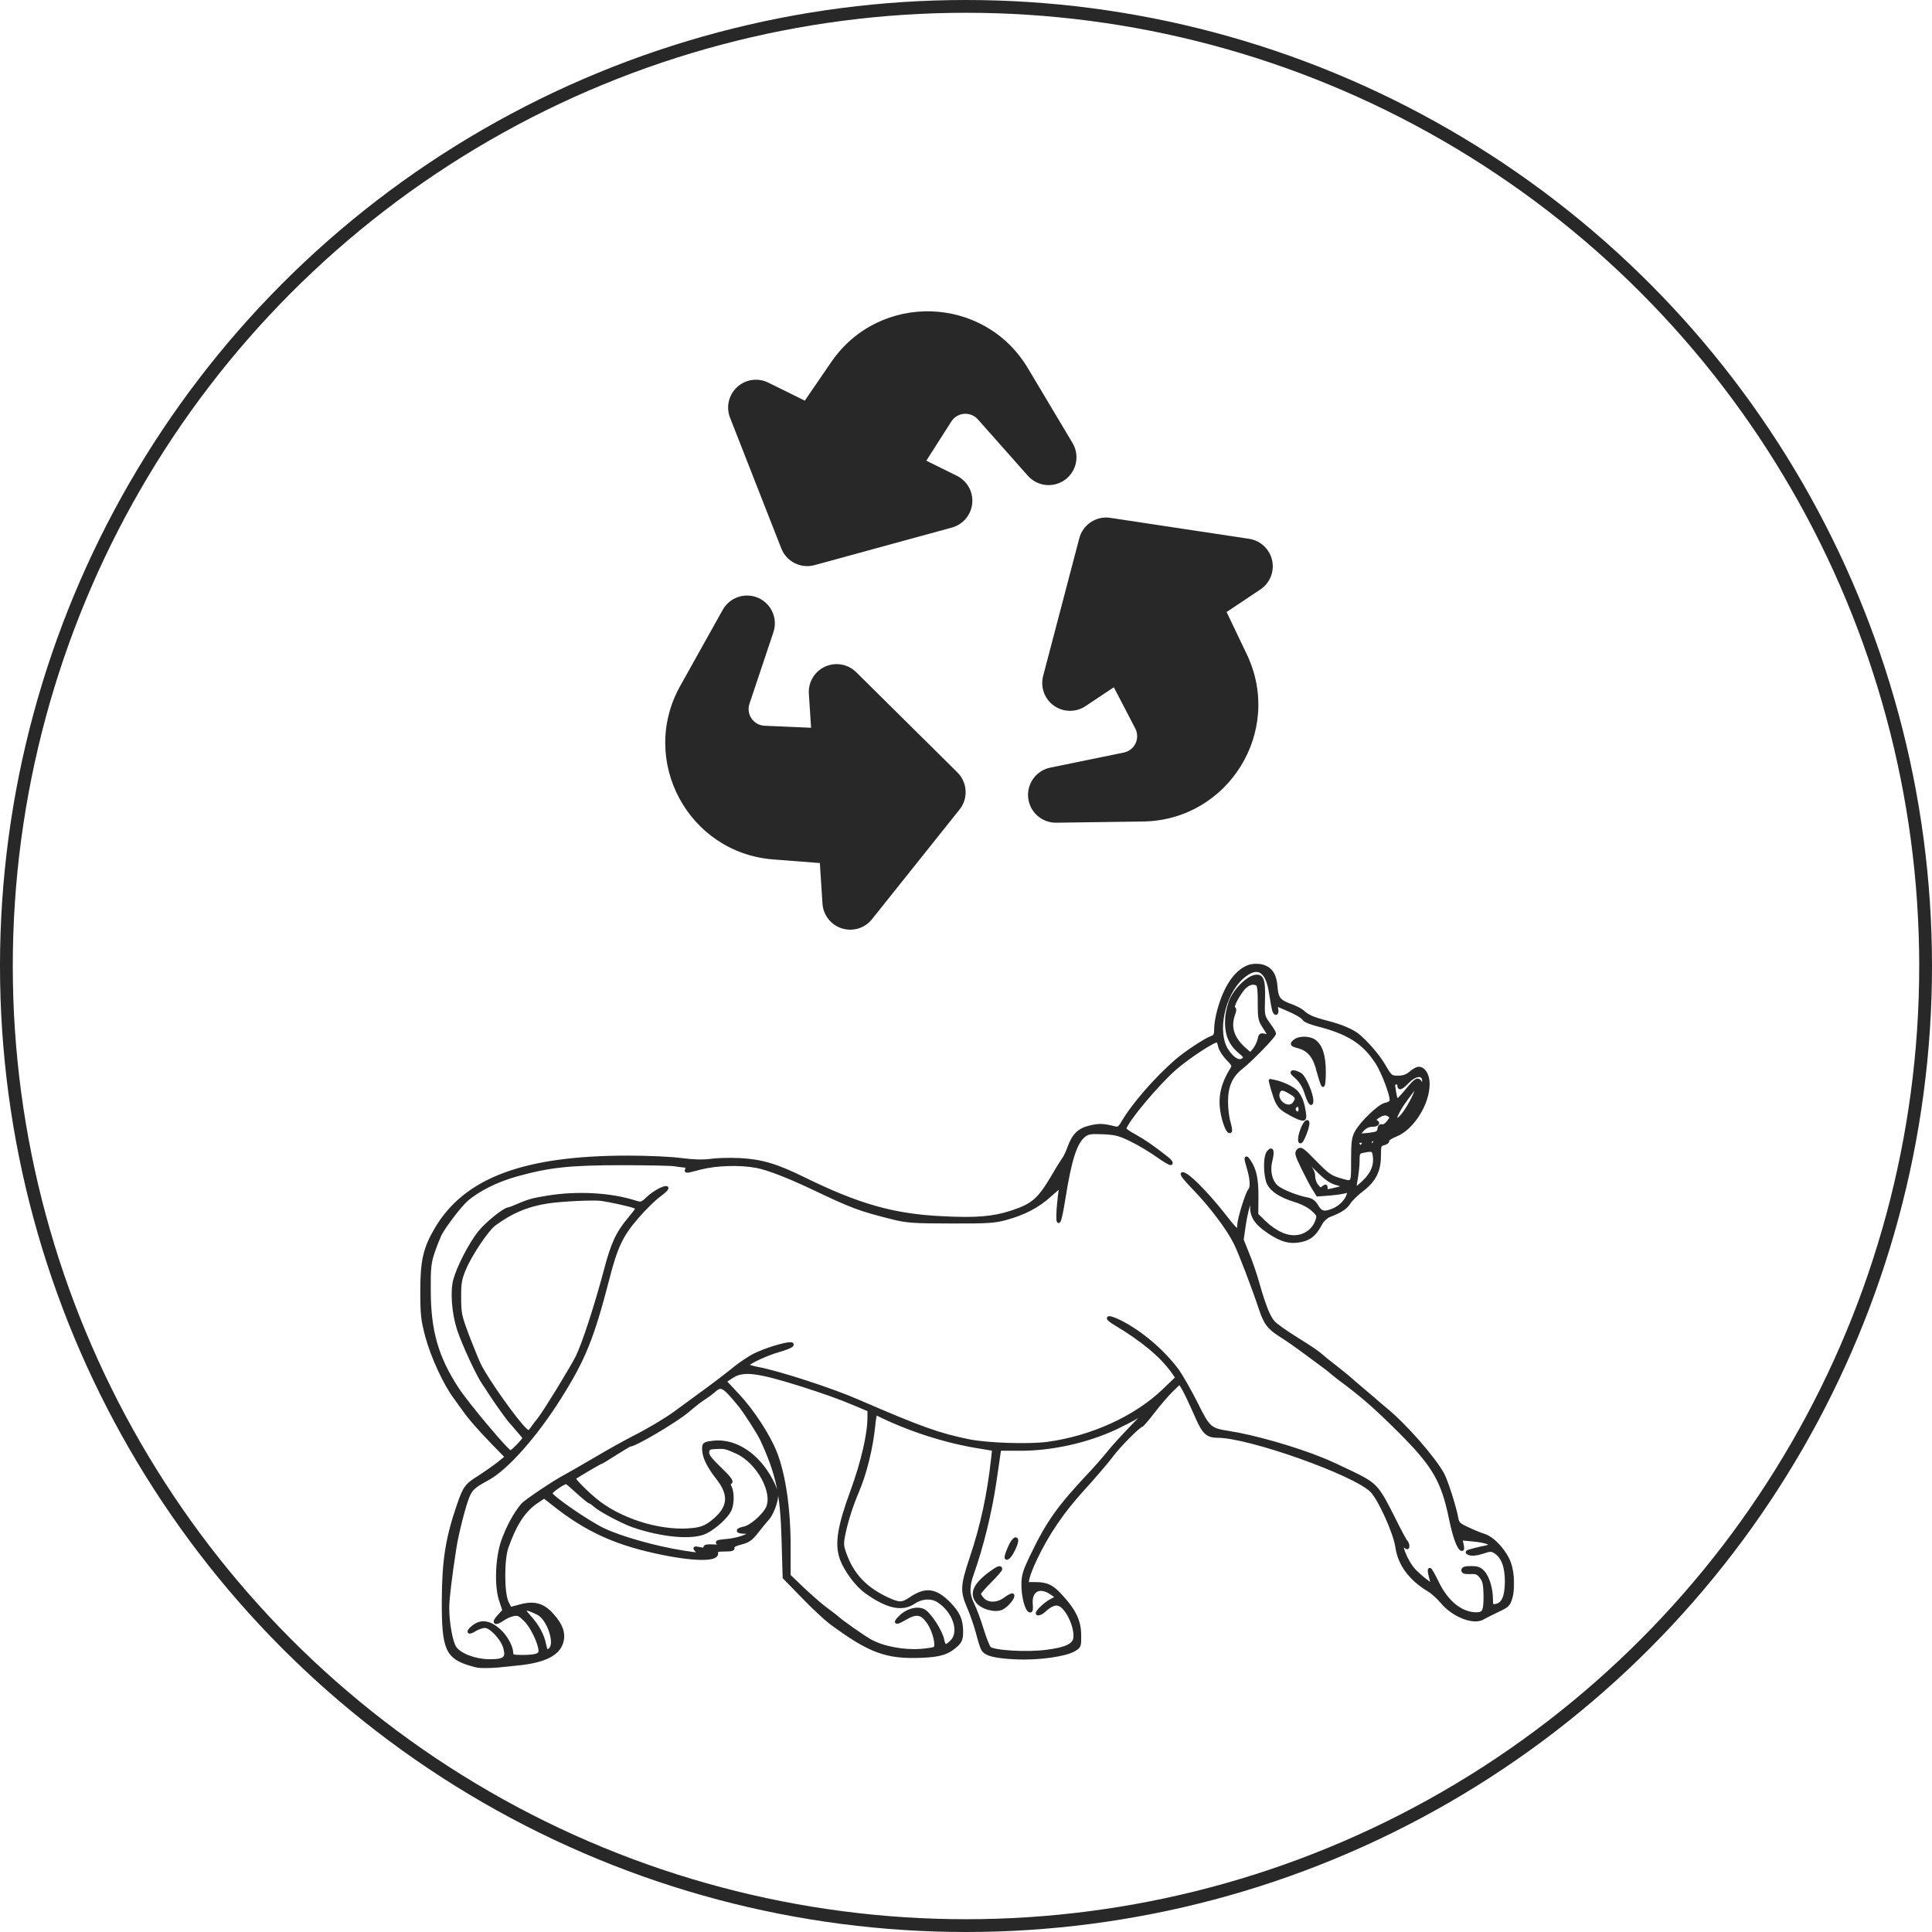 <svg width="1209" height="1209" viewBox="0 0 1209 1209" fill="none" xmlns="http://www.w3.org/2000/svg">
<circle cx="604.5" cy="604.5" r="600.5" stroke="#282828" stroke-width="8"/>
<path fill-rule="evenodd" clip-rule="evenodd" d="M643.276 230.493C615.976 184.64 550.317 182.579 520.147 226.593L503.628 250.717L480.785 239.435C477.634 237.874 474.083 237.304 470.601 237.8C467.119 238.296 463.869 239.834 461.279 242.214C458.688 244.593 456.879 247.701 456.09 251.128C455.3 254.556 455.567 258.142 456.856 261.414L488.919 343.203C490.486 347.206 493.479 350.488 497.321 352.416C501.163 354.345 505.582 354.784 509.729 353.649L595.668 330.138C599.073 329.205 602.114 327.259 604.388 324.558C606.662 321.857 608.06 318.529 608.399 315.015C608.737 311.5 607.999 307.966 606.283 304.881C604.566 301.796 601.953 299.305 598.788 297.74L579.678 288.296L595.306 263.782C596.173 262.417 597.345 261.271 598.73 260.436C600.115 259.6 601.676 259.098 603.288 258.968C604.9 258.839 606.521 259.085 608.022 259.689C609.522 260.292 610.863 261.236 611.937 262.445L643.22 297.74C646.1 300.973 650.081 303.018 654.386 303.474C658.692 303.931 663.013 302.767 666.507 300.209C670 297.652 672.415 293.884 673.281 289.642C674.147 285.4 673.401 280.987 671.189 277.265L643.276 230.493ZM694.812 324.037C690.568 323.402 686.24 324.355 682.657 326.715C679.073 329.075 676.487 332.674 675.395 336.824L652.775 422.986C651.878 426.401 652.04 430.009 653.24 433.33C654.441 436.651 656.623 439.529 659.497 441.581C662.371 443.633 665.801 444.762 669.332 444.82C672.863 444.877 676.328 443.859 679.267 441.901L697.012 430.061L710.439 455.885C711.183 457.318 711.584 458.903 711.612 460.517C711.64 462.131 711.294 463.729 710.6 465.187C709.906 466.644 708.885 467.921 707.615 468.917C706.344 469.913 704.861 470.601 703.28 470.928L657.065 480.399C652.857 481.305 649.134 483.738 646.614 487.228C644.094 490.718 642.956 495.017 643.42 499.297C643.884 503.576 645.917 507.532 649.126 510.401C652.335 513.27 656.493 514.848 660.798 514.831L715.287 514.079C768.633 513.326 803.259 457.529 780.194 409.391L767.574 382.983L788.746 368.859C791.659 366.909 793.915 364.125 795.22 360.872C796.525 357.618 796.817 354.046 796.059 350.624C795.3 347.201 793.526 344.088 790.969 341.69C788.412 339.292 785.19 337.722 781.726 337.186L694.867 324.065L694.812 324.037ZM600.487 506.557C603.163 503.195 604.501 498.963 604.243 494.674C603.986 490.385 602.152 486.343 599.094 483.324L535.803 420.646C533.293 418.154 530.084 416.485 526.602 415.862C523.121 415.239 519.532 415.691 516.314 417.158C513.096 418.625 510.4 421.037 508.587 424.074C506.774 427.11 505.928 430.627 506.163 434.156L507.556 455.411L478.473 454.158C476.854 454.091 475.272 453.648 473.854 452.864C472.435 452.081 471.219 450.978 470.3 449.643C469.381 448.308 468.785 446.778 468.56 445.173C468.335 443.568 468.486 441.933 469.002 440.396L483.961 395.686C485.361 391.565 485.167 387.07 483.417 383.086C481.668 379.101 478.49 375.916 474.509 374.159C470.528 372.401 466.034 372.197 461.91 373.588C457.787 374.979 454.334 377.864 452.232 381.674L425.656 429.254C399.637 475.831 430.67 533.718 483.877 537.813L513.044 540.069L514.687 565.475C514.913 568.981 516.194 572.337 518.362 575.101C520.53 577.866 523.484 579.91 526.835 580.965C530.186 582.02 533.778 582.036 537.139 581.011C540.499 579.987 543.471 577.97 545.664 575.225L600.487 506.557Z" fill="#282828"/>
<mask id="path-3-outside-1_82_2212" maskUnits="userSpaceOnUse" x="262.535" y="602.989" width="685" height="441" fill="black">
<rect fill="white" x="262.535" y="602.989" width="685" height="441"/>
<path d="M791.396 605.056C795.735 606.835 797.849 610.505 798.406 617.177C798.962 624.738 800.409 626.629 807.641 629.186C810.756 630.298 814.094 632.077 815.207 633.078C818.322 635.969 821.549 637.415 830.561 639.75C839.24 641.974 845.693 644.754 849.365 647.534C854.817 651.871 862.383 660.544 866.055 666.883C870.172 673.888 870.394 674.11 874.956 674.11C878.183 674.11 880.408 673.332 882.745 671.33C884.525 669.774 886.75 668.551 887.752 668.551C891.09 668.551 893.649 672.776 893.649 678.336C893.649 690.679 883.857 706.136 873.621 710.25C870.505 711.473 868.169 713.03 868.391 713.697C868.614 714.476 867.501 715.254 865.944 715.699C863.385 716.366 863.162 716.811 863.162 723.372C863.162 732.601 860.047 738.828 852.258 744.722C849.031 747.168 845.36 750.726 844.136 752.728C842.022 755.953 838.906 757.954 831.674 760.734C830.005 761.401 827.668 763.514 826.667 765.405C822.884 772.41 820.102 774.857 814.539 776.191C807.529 777.748 802.189 776.413 794.178 771.076C785.276 765.071 782.717 760.734 783.385 753.062L783.941 746.946L781.939 751.95C780.937 754.73 779.379 761.179 778.601 766.405L777.265 775.857L780.826 784.753C782.829 789.646 785.61 797.652 786.945 802.545C791.174 817.334 793.955 824.451 797.071 827.676C798.628 829.344 804.97 833.792 811.201 837.684C821.549 844.133 824.33 846.024 828.002 849.249C828.67 849.916 831.451 852.14 834.233 854.252C839.017 858.033 843.246 861.369 845.805 863.704C846.472 864.26 850.255 867.596 854.261 870.932C858.266 874.268 861.716 877.271 862.049 877.604C862.383 877.938 864.386 879.606 866.5 881.385C878.739 891.17 897.432 912.521 902.884 922.64C905.22 927.088 910.227 942.767 911.562 949.883C912.119 953.331 913.009 954.109 918.572 956.667C922.021 958.335 926.694 960.225 928.92 960.892C933.704 962.449 939.935 968.676 943.384 975.459C946.499 981.464 947.501 992.361 945.498 999.589C944.163 1004.26 943.495 1004.93 937.264 1007.82C933.481 1009.6 929.253 1011.82 927.807 1012.6C922.132 1015.94 909.337 1010.93 902.439 1002.59C900.102 999.812 896.319 996.365 894.094 995.03C882.522 988.136 875.735 978.906 874.177 968.12C872.953 959.224 863.273 937.874 858.266 932.87C847.474 922.084 781.605 898.732 762.022 898.732C755.68 898.732 753.455 896.73 749.338 887.612C744.553 876.826 741.549 870.487 739.88 867.819L738.211 865.261L733.204 870.043C730.534 872.711 725.305 878.716 721.744 883.387C718.072 888.168 714.734 892.06 714.289 892.06C712.732 892.171 699.825 905.07 695.263 911.409C692.593 914.967 684.804 924.085 677.906 931.647C665.11 945.658 655.541 959.558 647.975 975.57C645.75 980.241 643.636 985.578 643.302 987.469L642.523 991.027H647.642C655.096 991.027 658.434 992.584 664.22 999.033C672.454 1008.04 675.569 1014.6 675.569 1023.16C675.68 1030.06 675.569 1030.39 672.231 1032.39C666.557 1035.73 649.533 1038.06 635.625 1037.4C622.273 1036.73 616.71 1035.28 614.93 1031.95C614.262 1030.84 612.816 1026.17 611.703 1021.72C610.479 1017.27 608.031 1009.93 606.029 1005.48C601.8 995.475 602.023 992.25 607.809 974.792C614.485 955.11 618.713 935.205 621.161 913.188L621.828 906.961L613.149 905.515C591.453 902.068 568.421 894.618 548.171 884.499C547.726 884.387 547.169 887.723 546.724 892.06C545.278 906.182 541.495 921.75 536.599 933.204C532.705 942.433 529.812 951.44 528.032 960.003C526.808 965.896 526.919 967.342 528.699 972.346C533.372 985.467 541.606 994.141 555.18 1000.48C562.635 1003.93 564.527 1003.93 569.645 1000.48C579.102 994.029 585.222 994.697 593.678 1003.15C599.686 1009.26 601.689 1013.6 601.689 1020.94C601.689 1025.61 601.133 1026.94 598.685 1029.39C593.233 1034.39 588.449 1035.95 576.988 1036.4C554.847 1037.4 544.276 1033.5 519.909 1015.49C516.794 1013.16 509.005 1005.93 502.552 999.256L490.758 987.135L490.09 963.783C489.312 934.983 486.641 922.529 476.739 900.956C474.847 896.842 466.057 883.164 462.83 879.272C452.483 866.818 451.37 866.151 446.363 870.71C445.251 871.711 442.803 873.49 441.134 874.602C438.018 876.603 436.683 877.604 429.896 883.275C421.996 889.725 397.295 904.292 394.18 904.292C393.846 904.292 389.618 906.849 384.834 909.852C380.049 912.965 375.932 915.412 375.599 915.412C375.042 915.412 360.467 923.974 359.354 924.975C358.464 925.642 368.7 935.761 374.931 940.432C390.953 952.441 415.654 959.447 434.235 957.111C438.686 956.555 441.69 955.443 445.139 952.775C456.6 943.99 457.712 935.872 448.922 924.753C443.137 917.413 440.355 911.52 440.355 906.627C440.355 903.625 440.689 903.291 445.807 902.624C456.043 901.29 466.613 905.849 475.181 915.412C480.744 921.639 485.974 931.424 485.974 935.761C485.974 939.764 482.858 947.882 480.299 950.439C479.186 951.663 476.182 955.221 473.734 958.446C469.951 963.227 468.394 964.339 463.721 965.562C459.938 966.563 458.269 967.453 458.602 968.454C459.047 969.566 457.712 969.899 453.595 969.899C449.034 969.899 448.143 970.233 448.366 971.79C449.256 976.571 433.345 976.238 409.757 971.011C384.166 965.34 366.586 957.111 347.337 941.988L340.55 936.651L336.211 939.542C327.977 944.991 322.414 953.442 317.185 968.231C314.514 975.793 314.514 996.365 317.185 1002.48C318.297 1004.7 319.187 1006.59 319.41 1006.59C319.521 1006.59 322.414 1005.82 325.752 1004.93C334.431 1002.59 340.105 1004.26 345.78 1010.82C351.454 1017.16 353.234 1022.61 351.343 1028.17C349.006 1035.28 340.439 1039.51 324.528 1041.18C302.609 1043.51 301.496 1043.51 295.043 1041.62C279.577 1037.17 277.352 1031.84 277.463 1001.59C277.574 976.571 279.799 962.56 286.809 942.1C290.703 930.757 291.816 929.312 299.827 924.308C303.944 921.639 309.507 917.747 312.178 915.634L316.962 911.742L308.728 903.291C299.827 894.062 294.153 887.612 290.703 882.719C289.48 880.94 286.698 877.271 284.695 874.379C278.464 866.151 270.342 848.47 267.115 836.238C264.445 826.23 264 822.672 264 808.105C264 788.868 265.78 781.084 273.124 768.741C291.482 737.827 328.2 724.15 393.067 724.15C405.306 724.15 420.327 724.817 426.558 725.707C434.458 726.707 439.91 726.819 444.917 726.151C448.811 725.595 457.045 725.373 463.164 725.707C476.739 726.485 485.862 729.154 503.22 737.716C537.267 754.396 559.186 760.623 589.45 762.069C610.813 763.181 621.494 762.291 633.066 758.51C646.306 754.174 650.201 750.726 658.657 736.493C661.661 731.267 664.888 726.151 665.555 725.262C666.334 724.372 667.892 721.148 668.893 718.256C671.897 710.139 675.124 706.914 682.245 705.246C687.808 703.912 690.479 704.023 697.488 705.802C699.714 706.358 700.604 705.802 702.384 702.8C709.171 691.124 723.079 675.222 736.32 663.658C742.106 658.654 754.79 650.314 758.35 649.202C760.353 648.535 760.798 647.534 760.798 643.864C760.798 637.86 763.691 627.073 767.252 619.845C773.482 607.058 782.606 601.498 791.396 605.056ZM777.599 611.394C765.471 621.847 760.353 645.977 767.808 657.319C771.48 662.879 775.485 665.103 778.044 662.991C779.491 661.767 779.268 661.1 775.374 657.875C769.366 652.76 767.029 646.2 767.697 636.97C768.03 632.744 769.366 627.741 770.923 624.627C773.927 618.622 780.492 612.284 784.831 611.172C789.838 609.949 790.951 612.84 790.617 625.183C790.283 635.636 790.395 635.858 793.844 640.751C795.847 643.42 797.516 646.2 797.516 646.756C797.516 648.312 782.717 663.547 776.709 668.217C770.256 673.332 767.474 679.67 767.474 689.345C767.474 693.57 768.142 699.464 769.032 702.244C769.811 705.024 770.256 707.581 769.922 707.915C768.809 709.138 766.695 704.69 765.249 698.463C762.801 687.677 764.47 679.114 770.923 668.773C772.147 666.883 771.702 666.104 768.142 662.546C765.916 660.211 763.802 656.875 763.357 655.095C763.023 653.316 762.356 651.648 761.911 651.315C760.464 650.425 744.331 660.878 735.541 668.439C724.748 677.78 705.166 701.021 703.83 706.247C703.608 706.803 706.501 708.916 710.173 710.806C715.958 714.031 721.967 718.145 730.757 725.151C732.314 726.374 733.204 727.708 732.759 728.042C732.426 728.487 728.643 726.263 724.415 723.26C720.298 720.258 712.843 715.81 708.059 713.475C700.381 709.694 697.933 709.138 690.256 708.804C682.468 708.471 680.799 708.693 678.351 710.695C673.01 714.92 669.561 725.707 665.667 750.282C663.219 765.961 661.439 769.297 662.217 756.398C662.662 751.171 663.219 745.722 663.664 744.166C664.331 741.831 663.219 742.498 657.21 747.835C649.422 754.952 640.854 759.4 628.949 762.625C622.273 764.404 617.378 764.737 595.013 764.626C572.204 764.626 567.642 764.293 559.408 762.291C537.601 756.842 534.04 755.508 507.114 742.72C492.427 735.826 479.965 731.044 473.178 729.821C462.83 727.931 448.477 728.375 438.686 730.822C428.338 733.491 429.117 733.379 429.896 731.378C430.341 730.155 429.785 729.71 428.005 729.599C426.558 729.487 423.776 729.154 421.996 728.82C420.105 728.487 405.418 728.153 389.173 728.153C356.127 728.153 343.443 729.599 323.082 735.27C310.731 738.717 299.048 744.61 291.816 750.949C287.699 754.618 278.131 767.184 275.349 772.521C274.459 774.412 272.456 779.416 271.01 783.641C268.784 790.424 268.45 793.427 268.562 808.105C268.673 832.902 273.346 849.36 285.919 868.708C291.816 877.938 317.518 908.517 319.41 908.629C320.411 908.74 327.977 900.956 327.977 899.844C327.977 899.51 326.308 897.509 324.306 895.285C322.414 892.95 319.855 890.17 318.742 888.835C316.517 886.167 307.95 873.935 306.281 871.155C305.613 870.043 304.055 867.708 302.831 865.928C299.16 860.813 290.147 841.353 287.032 832.013C283.694 821.782 282.692 808.439 284.584 801.099C286.809 792.871 294.375 778.304 300.05 771.187C304.612 765.516 315.627 756.62 318.297 756.509C318.854 756.398 320.856 755.73 322.748 754.841C331.093 751.282 333.095 750.726 342.776 749.17C361.134 746.167 381.941 747.279 397.295 752.172C401.301 753.395 401.635 753.284 405.084 750.059C409.089 746.167 415.432 742.72 417.212 743.276C417.879 743.498 415.877 745.611 412.65 747.946C409.423 750.282 403.081 756.509 398.519 761.846C388.95 772.855 385.39 780.416 380.272 800.543C370.814 837.128 365.362 850.583 350.453 874.268C335.321 898.398 316.962 919.081 305.168 925.42C296.712 929.979 294.82 931.647 292.817 936.428C290.481 942.1 286.03 959.335 284.584 968.787C281.802 986.579 280.133 1000.7 280.133 1006.37C280.133 1015.6 282.359 1027.94 284.695 1031.17C287.811 1035.62 297.157 1039.18 305.947 1039.29C315.849 1039.4 317.852 1037.73 315.849 1030.84C314.069 1025.05 307.059 1017.71 303.388 1017.71C301.941 1017.71 299.048 1018.72 297.046 1019.94C292.818 1022.61 292.261 1021.05 296.378 1017.83C301.385 1013.93 307.059 1015.05 313.29 1021.16C317.073 1024.94 320.189 1030.84 320.189 1034.51C320.189 1036.28 321.079 1036.62 326.531 1036.62C335.098 1036.62 337.991 1035.73 337.991 1033.17C337.991 1028.61 332.984 1018.05 328.867 1013.93C325.196 1010.26 324.194 1009.71 321.19 1010.38C319.299 1010.71 316.294 1012.04 314.514 1013.38C309.73 1016.71 308.283 1015.49 312.178 1011.38L315.404 1007.82L313.29 1001.37C310.286 992.584 310.954 974.903 314.625 964.339C317.741 955.666 322.08 947.548 326.865 941.766C328.645 939.542 347.56 926.865 353.679 923.752C355.793 922.64 364.472 917.636 373.04 912.632C381.607 907.517 392.4 901.623 396.962 899.288C404.973 895.285 416.989 888.168 422.553 884.054C424.11 882.942 431.565 877.493 439.242 871.822C446.92 866.262 455.598 859.59 458.714 857.032C461.718 854.475 467.059 850.805 470.508 848.804C479.186 843.911 498.769 838.573 495.32 842.021C494.652 842.688 490.981 844.133 486.975 845.245C479.631 847.358 468.839 852.362 467.726 854.141C467.392 854.697 470.508 855.698 474.625 856.476C487.531 858.923 520.132 869.487 536.488 876.603C575.542 893.506 587.113 897.731 606.14 901.623C617.6 903.958 643.414 904.848 655.319 903.291C683.024 899.622 710.618 887.056 728.198 870.154L736.542 862.148L733.983 858.478C726.862 848.47 715.18 838.685 697.711 828.232C690.812 824.118 693.149 823.228 700.938 827.12C714.067 833.681 727.864 845.579 736.876 857.7C739.324 861.147 744.553 870.265 748.448 878.049C756.348 893.95 757.126 894.618 769.254 896.508C784.498 898.843 810.2 906.182 827.223 913.077C830.45 914.3 838.906 918.192 846.027 921.639C861.048 928.978 861.938 929.979 872.174 950.328C875.846 957.779 879.295 964.228 879.963 964.784C880.519 965.451 880.964 966.563 880.964 967.453C880.964 968.787 880.631 968.787 879.295 967.675C874.622 963.783 879.74 977.127 884.97 982.687C886.75 984.577 890.088 987.58 892.536 989.359C896.208 992.139 896.764 992.361 896.208 990.471C894.65 985.356 894.094 982.131 894.761 982.131C895.206 982.131 897.32 985.912 899.546 990.582C905.443 1002.7 914.455 1009.93 923.801 1009.93C928.586 1009.93 929.365 1008.26 929.365 998.811C929.253 991.583 928.808 989.359 926.917 986.913C925.025 984.355 923.801 983.799 920.018 984.021C916.68 984.133 915.457 983.799 915.457 982.576C915.457 981.464 916.903 981.019 920.463 981.019C924.469 981.019 926.138 981.575 928.141 983.799C931.034 986.913 933.259 994.252 933.259 1000.81C933.259 1004.82 933.481 1005.15 936.041 1004.7C940.602 1003.81 942.605 999.256 942.716 989.915C942.716 980.463 940.491 974.347 935.929 971.345C933.37 969.677 932.703 969.677 927.696 971.345C924.024 972.568 921.242 972.79 919.573 972.234C917.348 971.345 917.571 971.122 921.687 970.01C924.135 969.343 927.807 968.454 929.81 968.12C935.707 966.897 931.701 964.562 922.244 963.672L914.121 962.894L914.9 966.563C915.457 969.121 915.345 969.899 914.455 969.454C912.452 968.12 910.005 961.337 907.779 950.551C902.884 926.643 897.32 917.08 876.069 895.841C860.492 880.273 852.258 873.156 838.127 862.704C835.68 860.813 833.454 859.034 833.12 858.7C832.675 858.144 828.892 855.253 818.1 847.358C810.422 841.687 805.972 838.573 801.076 835.46C794.066 831.012 791.73 828.01 788.837 819.225C783.719 803.991 776.153 784.308 773.037 777.97C768.809 769.297 758.35 755.286 748.003 744.499C739.658 735.826 737.878 733.046 741.772 735.159C746.334 737.605 758.239 750.282 767.808 762.736C770.812 766.628 773.594 769.741 774.261 769.741C774.818 769.741 775.263 768.296 775.263 766.517C775.263 762.958 780.381 746.39 782.05 744.722C783.496 743.276 783.274 737.716 781.382 731.489C779.157 724.15 779.268 722.927 781.939 726.93C785.388 732.156 786.612 738.272 786.5 749.614L786.389 760.067L791.174 764.737C798.183 771.409 805.304 774.634 811.535 773.856C817.321 773.3 822.328 769.297 824.108 763.848C825.221 760.845 824.998 760.178 821.549 757.065C819.324 754.952 815.095 752.728 810.867 751.394C800.52 748.28 794.623 744.054 793.176 738.939C791.507 732.935 791.619 723.816 793.51 721.259C795.958 717.923 796.737 720.147 795.29 726.04C793.51 732.823 795.179 739.718 799.296 742.942C802.523 745.5 811.869 749.17 817.877 750.282C820.881 750.838 822.439 752.061 824.108 754.841C826.556 759.066 828.892 759.511 834.567 757.065C838.795 755.286 842.578 751.394 843.691 747.613C844.469 745.166 844.247 745.055 841.91 745.722C840.464 746.167 835.902 746.834 831.897 747.168L824.553 747.724L821.994 743.61C820.547 741.386 817.543 735.492 815.095 730.488C811.201 722.482 810.979 721.37 812.425 719.924C813.983 718.368 815.095 719.146 822.884 727.152C830.228 734.714 832.564 736.493 837.571 737.939C846.917 740.719 846.472 741.386 846.472 726.374C846.472 715.365 846.806 712.14 848.586 708.804C851.59 702.911 863.051 691.902 866.834 691.124C868.614 690.79 870.283 689.901 870.505 689.122C871.507 686.676 865.499 670.774 861.382 664.547C853.148 652.093 843.468 646.088 824.219 641.196C820.214 640.195 816.542 638.638 816.097 637.86C815.207 636.192 810.2 633.412 802.634 630.298L798.406 628.519L798.851 631.299C799.518 634.301 798.183 635.191 797.182 632.522C796.848 631.632 795.958 626.851 795.179 621.736C793.065 606.946 786.945 603.388 777.599 611.394ZM778.044 618.622C774.039 623.515 770.589 630.521 772.036 630.965C772.815 631.188 772.815 632.3 772.036 634.412C768.921 642.641 771.257 649.98 779.268 656.875L782.495 659.655L784.943 656.763C786.167 655.095 787.613 652.315 787.947 650.425C788.503 647.645 788.948 647.312 791.396 647.868C794.845 648.757 794.845 648.424 791.062 642.641C788.281 638.416 788.058 637.081 788.058 627.407C788.169 621.291 787.724 616.509 786.945 616.065C784.498 614.286 780.937 615.286 778.044 618.622ZM880.964 676.89C876.848 681.116 875.401 681.672 875.401 679.003C875.401 678.002 874.622 677.446 873.621 677.669C871.729 678.114 871.729 677.78 872.731 683.785C873.065 686.454 873.843 688.566 874.4 688.566C874.845 688.566 877.626 685.675 880.519 682.117C886.083 675.334 887.306 674.666 889.087 677.669C890.867 680.338 887.418 690.457 882.633 696.684C880.408 699.575 876.18 703.133 872.953 704.913C869.282 706.914 867.946 708.137 869.059 708.36C873.176 709.138 883.857 699.13 887.752 690.79C890.311 685.453 891.646 677.558 890.644 674.666C889.421 671.775 884.97 672.776 880.964 676.89ZM880.186 687.454C873.065 696.906 870.617 704.801 876.514 699.13C880.074 695.794 886.528 683.896 886.528 680.894C886.528 679.003 886.416 679.114 880.186 687.454ZM861.493 699.353C859.935 700.576 859.713 701.243 860.603 701.577C863.273 702.577 862.049 704.134 858.711 704.134C856.375 704.134 854.372 705.135 852.481 707.136C851.034 708.693 849.921 710.139 850.033 710.361C850.255 710.472 853.148 710.25 856.486 709.916C861.827 709.249 862.606 708.804 862.939 706.58C863.162 704.913 863.941 704.134 864.831 704.579C865.721 704.912 867.501 703.801 868.725 702.133C870.839 699.464 870.951 699.13 869.282 697.907C867.279 696.35 864.72 696.906 861.493 699.353ZM857.265 715.254C856.82 717.144 857.042 717.256 858.823 716.255C860.047 715.699 860.714 714.698 860.38 714.031C859.268 712.363 857.933 712.919 857.265 715.254ZM850.033 716.366C850.812 717.478 851.479 718.368 851.479 718.256C851.479 718.145 852.258 717.144 853.037 716.032C854.372 714.364 854.261 714.142 851.59 714.142C849.031 714.142 848.809 714.364 850.033 716.366ZM853.259 720.369C850.033 721.036 849.81 721.37 849.81 726.374C849.81 729.265 849.254 734.269 848.698 737.494C848.03 740.719 847.807 743.61 848.03 743.832C848.252 744.166 850.7 742.164 853.482 739.495C858.823 734.38 860.937 729.154 860.047 723.26C859.49 719.48 858.934 719.257 853.259 720.369ZM818.545 729.043C820.881 731.489 821.994 733.713 821.994 736.048C821.994 737.939 822.884 740.607 824.108 742.053C825.888 744.277 826.445 744.388 828.002 743.165C829.56 741.942 829.782 741.942 829.782 743.498C829.782 745.611 829.894 745.611 837.015 743.832L842.467 742.386L837.015 740.83C832.564 739.607 829.894 737.716 823.663 731.489C819.324 727.152 815.652 724.039 815.429 724.483C815.207 725.039 816.653 727.041 818.545 729.043ZM662.774 735.492C660.437 740.163 660.437 740.163 662.662 738.272C664.554 736.604 666.779 730.822 665.555 730.822C665.333 730.822 664.109 732.935 662.774 735.492ZM342.998 752.061C330.203 753.951 319.744 758.399 309.285 766.183C304.723 769.63 294.264 785.198 290.481 794.428C288.033 800.321 287.477 803.101 287.588 811.997C287.588 821.894 287.922 823.45 292.706 836.238C295.599 843.689 298.937 851.917 300.272 854.586C305.502 864.705 323.082 889.391 328.756 894.618C330.87 896.508 331.093 896.397 333.095 893.617C334.208 891.949 336.211 889.391 337.546 887.723C341.218 883.053 357.462 856.476 361.134 849.249C365.14 841.242 372.928 817.223 378.603 795.984C383.276 778.193 386.169 771.854 393.846 762.625C399.187 756.175 399.298 755.953 396.85 755.063C394.069 753.951 381.273 751.171 376.378 750.504C371.593 749.837 352.122 750.726 342.998 752.061ZM457.824 861.592L453.595 864.372L461.718 873.045C470.842 882.719 480.967 898.287 485.195 908.962C490.647 922.862 493.762 943.99 493.762 967.898V986.023L501.996 993.918C506.558 998.255 513.122 1004.04 516.683 1006.71C520.354 1009.37 523.47 1011.82 523.804 1012.15C525.584 1014.05 539.158 1023.61 544.276 1026.61C552.288 1031.17 565.194 1033.62 576.098 1032.84C580.66 1032.5 584.666 1031.84 585.111 1031.28C586.78 1029.61 584.554 1020.61 581.216 1015.6C576.877 1009.26 573.65 1008.6 566.529 1012.71C560.521 1016.27 559.297 1015.82 563.414 1011.82C567.642 1007.6 573.762 1005.93 577.878 1007.82C581.55 1009.6 588.894 1020.83 589.895 1026.28C590.785 1030.61 592.009 1030.84 595.57 1027.17C601.467 1021.38 597.239 1008.37 587.336 1001.92C583.108 999.033 576.766 999.367 571.87 1002.7C564.527 1007.71 555.069 1005.59 541.94 996.142C536.043 991.917 529.033 982.465 526.474 975.237C523.247 966.118 525.028 955.11 533.372 932.536C539.826 914.745 543.831 897.398 543.831 886.945V882.386L535.153 878.716C525.695 874.713 515.681 871.155 502.107 866.818C473.512 857.811 464.833 856.81 457.824 861.592ZM697.933 893.728C679.908 902.068 657.989 906.849 638.963 906.849H625.5L622.496 927.532C619.603 946.881 614.373 968.009 608.476 984.577C605.472 992.917 605.583 997.699 608.81 1004.15C610.257 1007.04 612.816 1013.93 614.485 1019.38C616.154 1024.94 618.268 1030.17 619.158 1031.28C621.383 1033.73 642.301 1035.06 654.985 1033.39C667.113 1031.84 672.231 1029.39 672.676 1024.94C673.455 1018.38 668.337 1006.93 663.33 1004.26C660.66 1002.93 657.655 1004.04 653.539 1007.82C652.315 1009.04 650.535 1009.93 649.644 1009.93C647.419 1009.93 653.094 1004.15 657.878 1001.48L661.661 999.478L657.878 996.921C650.312 991.805 644.415 995.253 645.305 1004.26C645.528 1007.15 645.305 1008.37 644.415 1008.04C642.301 1007.26 640.076 998.7 640.187 991.583C640.187 985.801 640.966 983.243 646.084 972.679C655.875 952.33 662.774 942.767 682.245 922.084C686.028 918.081 691.035 912.298 693.483 909.296C695.819 906.182 702.384 899.066 707.836 893.394L717.961 882.942L711.842 886.5C708.504 888.502 702.162 891.726 697.933 893.728ZM442.803 908.517C442.469 910.519 444.249 912.965 450.48 918.97C456.155 924.419 458.157 926.976 457.156 927.644C456.043 928.311 456.043 928.978 456.933 930.757C458.602 933.982 458.491 941.655 456.6 945.213C454.374 949.55 447.253 955.888 441.801 958.668C433.679 962.782 414.653 961.115 396.405 954.887C389.618 952.552 375.376 944.991 372.149 941.988C370.926 940.876 369.479 939.876 369.034 939.876C368.589 939.876 365.362 937.207 361.802 933.982C358.353 930.868 355.126 927.977 354.458 927.755C353.234 927.31 344.667 933.092 344.667 934.538C344.667 936.54 367.921 952.663 377.601 957.223C388.505 962.449 410.647 968.676 427.893 971.345C438.13 972.902 438.241 972.902 436.238 970.678C434.235 968.454 434.347 968.454 437.796 969.121C440.355 969.677 441.356 969.454 441.134 968.454C441.022 967.564 442.58 967.23 446.474 967.453C451.481 967.786 451.815 967.675 449.924 966.23C448.032 964.784 448.477 964.673 455.153 964.006C459.27 963.672 464.388 962.338 466.725 961.115L470.953 958.891L466.168 958.779C460.828 958.779 460.716 957.223 465.835 956.222C469.84 955.443 477.629 948.66 480.077 943.99C485.083 934.316 474.513 914.856 461.05 908.74C454.152 905.626 453.484 905.515 448.143 905.738C443.804 905.96 443.137 906.294 442.803 908.517ZM331.093 1011.49C336.322 1017.16 339.66 1023.27 340.773 1029.17C341.663 1033.5 342.33 1034.06 344.444 1031.95C348.339 1028.06 343.109 1012.93 336.878 1009.71C327.977 1005.26 325.974 1005.93 331.093 1011.49Z"/>
</mask>
<path d="M791.396 605.056C795.735 606.835 797.849 610.505 798.406 617.177C798.962 624.738 800.409 626.629 807.641 629.186C810.756 630.298 814.094 632.077 815.207 633.078C818.322 635.969 821.549 637.415 830.561 639.75C839.24 641.974 845.693 644.754 849.365 647.534C854.817 651.871 862.383 660.544 866.055 666.883C870.172 673.888 870.394 674.11 874.956 674.11C878.183 674.11 880.408 673.332 882.745 671.33C884.525 669.774 886.75 668.551 887.752 668.551C891.09 668.551 893.649 672.776 893.649 678.336C893.649 690.679 883.857 706.136 873.621 710.25C870.505 711.473 868.169 713.03 868.391 713.697C868.614 714.476 867.501 715.254 865.944 715.699C863.385 716.366 863.162 716.811 863.162 723.372C863.162 732.601 860.047 738.828 852.258 744.722C849.031 747.168 845.36 750.726 844.136 752.728C842.022 755.953 838.906 757.954 831.674 760.734C830.005 761.401 827.668 763.514 826.667 765.405C822.884 772.41 820.102 774.857 814.539 776.191C807.529 777.748 802.189 776.413 794.178 771.076C785.276 765.071 782.717 760.734 783.385 753.062L783.941 746.946L781.939 751.95C780.937 754.73 779.379 761.179 778.601 766.405L777.265 775.857L780.826 784.753C782.829 789.646 785.61 797.652 786.945 802.545C791.174 817.334 793.955 824.451 797.071 827.676C798.628 829.344 804.97 833.792 811.201 837.684C821.549 844.133 824.33 846.024 828.002 849.249C828.67 849.916 831.451 852.14 834.233 854.252C839.017 858.033 843.246 861.369 845.805 863.704C846.472 864.26 850.255 867.596 854.261 870.932C858.266 874.268 861.716 877.271 862.049 877.604C862.383 877.938 864.386 879.606 866.5 881.385C878.739 891.17 897.432 912.521 902.884 922.64C905.22 927.088 910.227 942.767 911.562 949.883C912.119 953.331 913.009 954.109 918.572 956.667C922.021 958.335 926.694 960.225 928.92 960.892C933.704 962.449 939.935 968.676 943.384 975.459C946.499 981.464 947.501 992.361 945.498 999.589C944.163 1004.26 943.495 1004.93 937.264 1007.82C933.481 1009.6 929.253 1011.82 927.807 1012.6C922.132 1015.94 909.337 1010.93 902.439 1002.59C900.102 999.812 896.319 996.365 894.094 995.03C882.522 988.136 875.735 978.906 874.177 968.12C872.953 959.224 863.273 937.874 858.266 932.87C847.474 922.084 781.605 898.732 762.022 898.732C755.68 898.732 753.455 896.73 749.338 887.612C744.553 876.826 741.549 870.487 739.88 867.819L738.211 865.261L733.204 870.043C730.534 872.711 725.305 878.716 721.744 883.387C718.072 888.168 714.734 892.06 714.289 892.06C712.732 892.171 699.825 905.07 695.263 911.409C692.593 914.967 684.804 924.085 677.906 931.647C665.11 945.658 655.541 959.558 647.975 975.57C645.75 980.241 643.636 985.578 643.302 987.469L642.523 991.027H647.642C655.096 991.027 658.434 992.584 664.22 999.033C672.454 1008.04 675.569 1014.6 675.569 1023.16C675.68 1030.06 675.569 1030.39 672.231 1032.39C666.557 1035.73 649.533 1038.06 635.625 1037.4C622.273 1036.73 616.71 1035.28 614.93 1031.95C614.262 1030.84 612.816 1026.17 611.703 1021.72C610.479 1017.27 608.031 1009.93 606.029 1005.48C601.8 995.475 602.023 992.25 607.809 974.792C614.485 955.11 618.713 935.205 621.161 913.188L621.828 906.961L613.149 905.515C591.453 902.068 568.421 894.618 548.171 884.499C547.726 884.387 547.169 887.723 546.724 892.06C545.278 906.182 541.495 921.75 536.599 933.204C532.705 942.433 529.812 951.44 528.032 960.003C526.808 965.896 526.919 967.342 528.699 972.346C533.372 985.467 541.606 994.141 555.18 1000.48C562.635 1003.93 564.527 1003.93 569.645 1000.48C579.102 994.029 585.222 994.697 593.678 1003.15C599.686 1009.26 601.689 1013.6 601.689 1020.94C601.689 1025.61 601.133 1026.94 598.685 1029.39C593.233 1034.39 588.449 1035.95 576.988 1036.4C554.847 1037.4 544.276 1033.5 519.909 1015.49C516.794 1013.16 509.005 1005.93 502.552 999.256L490.758 987.135L490.09 963.783C489.312 934.983 486.641 922.529 476.739 900.956C474.847 896.842 466.057 883.164 462.83 879.272C452.483 866.818 451.37 866.151 446.363 870.71C445.251 871.711 442.803 873.49 441.134 874.602C438.018 876.603 436.683 877.604 429.896 883.275C421.996 889.725 397.295 904.292 394.18 904.292C393.846 904.292 389.618 906.849 384.834 909.852C380.049 912.965 375.932 915.412 375.599 915.412C375.042 915.412 360.467 923.974 359.354 924.975C358.464 925.642 368.7 935.761 374.931 940.432C390.953 952.441 415.654 959.447 434.235 957.111C438.686 956.555 441.69 955.443 445.139 952.775C456.6 943.99 457.712 935.872 448.922 924.753C443.137 917.413 440.355 911.52 440.355 906.627C440.355 903.625 440.689 903.291 445.807 902.624C456.043 901.29 466.613 905.849 475.181 915.412C480.744 921.639 485.974 931.424 485.974 935.761C485.974 939.764 482.858 947.882 480.299 950.439C479.186 951.663 476.182 955.221 473.734 958.446C469.951 963.227 468.394 964.339 463.721 965.562C459.938 966.563 458.269 967.453 458.602 968.454C459.047 969.566 457.712 969.899 453.595 969.899C449.034 969.899 448.143 970.233 448.366 971.79C449.256 976.571 433.345 976.238 409.757 971.011C384.166 965.34 366.586 957.111 347.337 941.988L340.55 936.651L336.211 939.542C327.977 944.991 322.414 953.442 317.185 968.231C314.514 975.793 314.514 996.365 317.185 1002.48C318.297 1004.7 319.187 1006.59 319.41 1006.59C319.521 1006.59 322.414 1005.82 325.752 1004.93C334.431 1002.59 340.105 1004.26 345.78 1010.82C351.454 1017.16 353.234 1022.61 351.343 1028.17C349.006 1035.28 340.439 1039.51 324.528 1041.18C302.609 1043.51 301.496 1043.51 295.043 1041.62C279.577 1037.17 277.352 1031.84 277.463 1001.59C277.574 976.571 279.799 962.56 286.809 942.1C290.703 930.757 291.816 929.312 299.827 924.308C303.944 921.639 309.507 917.747 312.178 915.634L316.962 911.742L308.728 903.291C299.827 894.062 294.153 887.612 290.703 882.719C289.48 880.94 286.698 877.271 284.695 874.379C278.464 866.151 270.342 848.47 267.115 836.238C264.445 826.23 264 822.672 264 808.105C264 788.868 265.78 781.084 273.124 768.741C291.482 737.827 328.2 724.15 393.067 724.15C405.306 724.15 420.327 724.817 426.558 725.707C434.458 726.707 439.91 726.819 444.917 726.151C448.811 725.595 457.045 725.373 463.164 725.707C476.739 726.485 485.862 729.154 503.22 737.716C537.267 754.396 559.186 760.623 589.45 762.069C610.813 763.181 621.494 762.291 633.066 758.51C646.306 754.174 650.201 750.726 658.657 736.493C661.661 731.267 664.888 726.151 665.555 725.262C666.334 724.372 667.892 721.148 668.893 718.256C671.897 710.139 675.124 706.914 682.245 705.246C687.808 703.912 690.479 704.023 697.488 705.802C699.714 706.358 700.604 705.802 702.384 702.8C709.171 691.124 723.079 675.222 736.32 663.658C742.106 658.654 754.79 650.314 758.35 649.202C760.353 648.535 760.798 647.534 760.798 643.864C760.798 637.86 763.691 627.073 767.252 619.845C773.482 607.058 782.606 601.498 791.396 605.056ZM777.599 611.394C765.471 621.847 760.353 645.977 767.808 657.319C771.48 662.879 775.485 665.103 778.044 662.991C779.491 661.767 779.268 661.1 775.374 657.875C769.366 652.76 767.029 646.2 767.697 636.97C768.03 632.744 769.366 627.741 770.923 624.627C773.927 618.622 780.492 612.284 784.831 611.172C789.838 609.949 790.951 612.84 790.617 625.183C790.283 635.636 790.395 635.858 793.844 640.751C795.847 643.42 797.516 646.2 797.516 646.756C797.516 648.312 782.717 663.547 776.709 668.217C770.256 673.332 767.474 679.67 767.474 689.345C767.474 693.57 768.142 699.464 769.032 702.244C769.811 705.024 770.256 707.581 769.922 707.915C768.809 709.138 766.695 704.69 765.249 698.463C762.801 687.677 764.47 679.114 770.923 668.773C772.147 666.883 771.702 666.104 768.142 662.546C765.916 660.211 763.802 656.875 763.357 655.095C763.023 653.316 762.356 651.648 761.911 651.315C760.464 650.425 744.331 660.878 735.541 668.439C724.748 677.78 705.166 701.021 703.83 706.247C703.608 706.803 706.501 708.916 710.173 710.806C715.958 714.031 721.967 718.145 730.757 725.151C732.314 726.374 733.204 727.708 732.759 728.042C732.426 728.487 728.643 726.263 724.415 723.26C720.298 720.258 712.843 715.81 708.059 713.475C700.381 709.694 697.933 709.138 690.256 708.804C682.468 708.471 680.799 708.693 678.351 710.695C673.01 714.92 669.561 725.707 665.667 750.282C663.219 765.961 661.439 769.297 662.217 756.398C662.662 751.171 663.219 745.722 663.664 744.166C664.331 741.831 663.219 742.498 657.21 747.835C649.422 754.952 640.854 759.4 628.949 762.625C622.273 764.404 617.378 764.737 595.013 764.626C572.204 764.626 567.642 764.293 559.408 762.291C537.601 756.842 534.04 755.508 507.114 742.72C492.427 735.826 479.965 731.044 473.178 729.821C462.83 727.931 448.477 728.375 438.686 730.822C428.338 733.491 429.117 733.379 429.896 731.378C430.341 730.155 429.785 729.71 428.005 729.599C426.558 729.487 423.776 729.154 421.996 728.82C420.105 728.487 405.418 728.153 389.173 728.153C356.127 728.153 343.443 729.599 323.082 735.27C310.731 738.717 299.048 744.61 291.816 750.949C287.699 754.618 278.131 767.184 275.349 772.521C274.459 774.412 272.456 779.416 271.01 783.641C268.784 790.424 268.45 793.427 268.562 808.105C268.673 832.902 273.346 849.36 285.919 868.708C291.816 877.938 317.518 908.517 319.41 908.629C320.411 908.74 327.977 900.956 327.977 899.844C327.977 899.51 326.308 897.509 324.306 895.285C322.414 892.95 319.855 890.17 318.742 888.835C316.517 886.167 307.95 873.935 306.281 871.155C305.613 870.043 304.055 867.708 302.831 865.928C299.16 860.813 290.147 841.353 287.032 832.013C283.694 821.782 282.692 808.439 284.584 801.099C286.809 792.871 294.375 778.304 300.05 771.187C304.612 765.516 315.627 756.62 318.297 756.509C318.854 756.398 320.856 755.73 322.748 754.841C331.093 751.282 333.095 750.726 342.776 749.17C361.134 746.167 381.941 747.279 397.295 752.172C401.301 753.395 401.635 753.284 405.084 750.059C409.089 746.167 415.432 742.72 417.212 743.276C417.879 743.498 415.877 745.611 412.65 747.946C409.423 750.282 403.081 756.509 398.519 761.846C388.95 772.855 385.39 780.416 380.272 800.543C370.814 837.128 365.362 850.583 350.453 874.268C335.321 898.398 316.962 919.081 305.168 925.42C296.712 929.979 294.82 931.647 292.817 936.428C290.481 942.1 286.03 959.335 284.584 968.787C281.802 986.579 280.133 1000.7 280.133 1006.37C280.133 1015.6 282.359 1027.94 284.695 1031.17C287.811 1035.62 297.157 1039.18 305.947 1039.29C315.849 1039.4 317.852 1037.73 315.849 1030.84C314.069 1025.05 307.059 1017.71 303.388 1017.71C301.941 1017.71 299.048 1018.72 297.046 1019.94C292.818 1022.61 292.261 1021.05 296.378 1017.83C301.385 1013.93 307.059 1015.05 313.29 1021.16C317.073 1024.94 320.189 1030.84 320.189 1034.51C320.189 1036.28 321.079 1036.62 326.531 1036.62C335.098 1036.62 337.991 1035.73 337.991 1033.17C337.991 1028.61 332.984 1018.05 328.867 1013.93C325.196 1010.26 324.194 1009.71 321.19 1010.38C319.299 1010.71 316.294 1012.04 314.514 1013.38C309.73 1016.71 308.283 1015.49 312.178 1011.38L315.404 1007.82L313.29 1001.37C310.286 992.584 310.954 974.903 314.625 964.339C317.741 955.666 322.08 947.548 326.865 941.766C328.645 939.542 347.56 926.865 353.679 923.752C355.793 922.64 364.472 917.636 373.04 912.632C381.607 907.517 392.4 901.623 396.962 899.288C404.973 895.285 416.989 888.168 422.553 884.054C424.11 882.942 431.565 877.493 439.242 871.822C446.92 866.262 455.598 859.59 458.714 857.032C461.718 854.475 467.059 850.805 470.508 848.804C479.186 843.911 498.769 838.573 495.32 842.021C494.652 842.688 490.981 844.133 486.975 845.245C479.631 847.358 468.839 852.362 467.726 854.141C467.392 854.697 470.508 855.698 474.625 856.476C487.531 858.923 520.132 869.487 536.488 876.603C575.542 893.506 587.113 897.731 606.14 901.623C617.6 903.958 643.414 904.848 655.319 903.291C683.024 899.622 710.618 887.056 728.198 870.154L736.542 862.148L733.983 858.478C726.862 848.47 715.18 838.685 697.711 828.232C690.812 824.118 693.149 823.228 700.938 827.12C714.067 833.681 727.864 845.579 736.876 857.7C739.324 861.147 744.553 870.265 748.448 878.049C756.348 893.95 757.126 894.618 769.254 896.508C784.498 898.843 810.2 906.182 827.223 913.077C830.45 914.3 838.906 918.192 846.027 921.639C861.048 928.978 861.938 929.979 872.174 950.328C875.846 957.779 879.295 964.228 879.963 964.784C880.519 965.451 880.964 966.563 880.964 967.453C880.964 968.787 880.631 968.787 879.295 967.675C874.622 963.783 879.74 977.127 884.97 982.687C886.75 984.577 890.088 987.58 892.536 989.359C896.208 992.139 896.764 992.361 896.208 990.471C894.65 985.356 894.094 982.131 894.761 982.131C895.206 982.131 897.32 985.912 899.546 990.582C905.443 1002.7 914.455 1009.93 923.801 1009.93C928.586 1009.93 929.365 1008.26 929.365 998.811C929.253 991.583 928.808 989.359 926.917 986.913C925.025 984.355 923.801 983.799 920.018 984.021C916.68 984.133 915.457 983.799 915.457 982.576C915.457 981.464 916.903 981.019 920.463 981.019C924.469 981.019 926.138 981.575 928.141 983.799C931.034 986.913 933.259 994.252 933.259 1000.81C933.259 1004.82 933.481 1005.15 936.041 1004.7C940.602 1003.81 942.605 999.256 942.716 989.915C942.716 980.463 940.491 974.347 935.929 971.345C933.37 969.677 932.703 969.677 927.696 971.345C924.024 972.568 921.242 972.79 919.573 972.234C917.348 971.345 917.571 971.122 921.687 970.01C924.135 969.343 927.807 968.454 929.81 968.12C935.707 966.897 931.701 964.562 922.244 963.672L914.121 962.894L914.9 966.563C915.457 969.121 915.345 969.899 914.455 969.454C912.452 968.12 910.005 961.337 907.779 950.551C902.884 926.643 897.32 917.08 876.069 895.841C860.492 880.273 852.258 873.156 838.127 862.704C835.68 860.813 833.454 859.034 833.12 858.7C832.675 858.144 828.892 855.253 818.1 847.358C810.422 841.687 805.972 838.573 801.076 835.46C794.066 831.012 791.73 828.01 788.837 819.225C783.719 803.991 776.153 784.308 773.037 777.97C768.809 769.297 758.35 755.286 748.003 744.499C739.658 735.826 737.878 733.046 741.772 735.159C746.334 737.605 758.239 750.282 767.808 762.736C770.812 766.628 773.594 769.741 774.261 769.741C774.818 769.741 775.263 768.296 775.263 766.517C775.263 762.958 780.381 746.39 782.05 744.722C783.496 743.276 783.274 737.716 781.382 731.489C779.157 724.15 779.268 722.927 781.939 726.93C785.388 732.156 786.612 738.272 786.5 749.614L786.389 760.067L791.174 764.737C798.183 771.409 805.304 774.634 811.535 773.856C817.321 773.3 822.328 769.297 824.108 763.848C825.221 760.845 824.998 760.178 821.549 757.065C819.324 754.952 815.095 752.728 810.867 751.394C800.52 748.28 794.623 744.054 793.176 738.939C791.507 732.935 791.619 723.816 793.51 721.259C795.958 717.923 796.737 720.147 795.29 726.04C793.51 732.823 795.179 739.718 799.296 742.942C802.523 745.5 811.869 749.17 817.877 750.282C820.881 750.838 822.439 752.061 824.108 754.841C826.556 759.066 828.892 759.511 834.567 757.065C838.795 755.286 842.578 751.394 843.691 747.613C844.469 745.166 844.247 745.055 841.91 745.722C840.464 746.167 835.902 746.834 831.897 747.168L824.553 747.724L821.994 743.61C820.547 741.386 817.543 735.492 815.095 730.488C811.201 722.482 810.979 721.37 812.425 719.924C813.983 718.368 815.095 719.146 822.884 727.152C830.228 734.714 832.564 736.493 837.571 737.939C846.917 740.719 846.472 741.386 846.472 726.374C846.472 715.365 846.806 712.14 848.586 708.804C851.59 702.911 863.051 691.902 866.834 691.124C868.614 690.79 870.283 689.901 870.505 689.122C871.507 686.676 865.499 670.774 861.382 664.547C853.148 652.093 843.468 646.088 824.219 641.196C820.214 640.195 816.542 638.638 816.097 637.86C815.207 636.192 810.2 633.412 802.634 630.298L798.406 628.519L798.851 631.299C799.518 634.301 798.183 635.191 797.182 632.522C796.848 631.632 795.958 626.851 795.179 621.736C793.065 606.946 786.945 603.388 777.599 611.394ZM778.044 618.622C774.039 623.515 770.589 630.521 772.036 630.965C772.815 631.188 772.815 632.3 772.036 634.412C768.921 642.641 771.257 649.98 779.268 656.875L782.495 659.655L784.943 656.763C786.167 655.095 787.613 652.315 787.947 650.425C788.503 647.645 788.948 647.312 791.396 647.868C794.845 648.757 794.845 648.424 791.062 642.641C788.281 638.416 788.058 637.081 788.058 627.407C788.169 621.291 787.724 616.509 786.945 616.065C784.498 614.286 780.937 615.286 778.044 618.622ZM880.964 676.89C876.848 681.116 875.401 681.672 875.401 679.003C875.401 678.002 874.622 677.446 873.621 677.669C871.729 678.114 871.729 677.78 872.731 683.785C873.065 686.454 873.843 688.566 874.4 688.566C874.845 688.566 877.626 685.675 880.519 682.117C886.083 675.334 887.306 674.666 889.087 677.669C890.867 680.338 887.418 690.457 882.633 696.684C880.408 699.575 876.18 703.133 872.953 704.913C869.282 706.914 867.946 708.137 869.059 708.36C873.176 709.138 883.857 699.13 887.752 690.79C890.311 685.453 891.646 677.558 890.644 674.666C889.421 671.775 884.97 672.776 880.964 676.89ZM880.186 687.454C873.065 696.906 870.617 704.801 876.514 699.13C880.074 695.794 886.528 683.896 886.528 680.894C886.528 679.003 886.416 679.114 880.186 687.454ZM861.493 699.353C859.935 700.576 859.713 701.243 860.603 701.577C863.273 702.577 862.049 704.134 858.711 704.134C856.375 704.134 854.372 705.135 852.481 707.136C851.034 708.693 849.921 710.139 850.033 710.361C850.255 710.472 853.148 710.25 856.486 709.916C861.827 709.249 862.606 708.804 862.939 706.58C863.162 704.913 863.941 704.134 864.831 704.579C865.721 704.912 867.501 703.801 868.725 702.133C870.839 699.464 870.951 699.13 869.282 697.907C867.279 696.35 864.72 696.906 861.493 699.353ZM857.265 715.254C856.82 717.144 857.042 717.256 858.823 716.255C860.047 715.699 860.714 714.698 860.38 714.031C859.268 712.363 857.933 712.919 857.265 715.254ZM850.033 716.366C850.812 717.478 851.479 718.368 851.479 718.256C851.479 718.145 852.258 717.144 853.037 716.032C854.372 714.364 854.261 714.142 851.59 714.142C849.031 714.142 848.809 714.364 850.033 716.366ZM853.259 720.369C850.033 721.036 849.81 721.37 849.81 726.374C849.81 729.265 849.254 734.269 848.698 737.494C848.03 740.719 847.807 743.61 848.03 743.832C848.252 744.166 850.7 742.164 853.482 739.495C858.823 734.38 860.937 729.154 860.047 723.26C859.49 719.48 858.934 719.257 853.259 720.369ZM818.545 729.043C820.881 731.489 821.994 733.713 821.994 736.048C821.994 737.939 822.884 740.607 824.108 742.053C825.888 744.277 826.445 744.388 828.002 743.165C829.56 741.942 829.782 741.942 829.782 743.498C829.782 745.611 829.894 745.611 837.015 743.832L842.467 742.386L837.015 740.83C832.564 739.607 829.894 737.716 823.663 731.489C819.324 727.152 815.652 724.039 815.429 724.483C815.207 725.039 816.653 727.041 818.545 729.043ZM662.774 735.492C660.437 740.163 660.437 740.163 662.662 738.272C664.554 736.604 666.779 730.822 665.555 730.822C665.333 730.822 664.109 732.935 662.774 735.492ZM342.998 752.061C330.203 753.951 319.744 758.399 309.285 766.183C304.723 769.63 294.264 785.198 290.481 794.428C288.033 800.321 287.477 803.101 287.588 811.997C287.588 821.894 287.922 823.45 292.706 836.238C295.599 843.689 298.937 851.917 300.272 854.586C305.502 864.705 323.082 889.391 328.756 894.618C330.87 896.508 331.093 896.397 333.095 893.617C334.208 891.949 336.211 889.391 337.546 887.723C341.218 883.053 357.462 856.476 361.134 849.249C365.14 841.242 372.928 817.223 378.603 795.984C383.276 778.193 386.169 771.854 393.846 762.625C399.187 756.175 399.298 755.953 396.85 755.063C394.069 753.951 381.273 751.171 376.378 750.504C371.593 749.837 352.122 750.726 342.998 752.061ZM457.824 861.592L453.595 864.372L461.718 873.045C470.842 882.719 480.967 898.287 485.195 908.962C490.647 922.862 493.762 943.99 493.762 967.898V986.023L501.996 993.918C506.558 998.255 513.122 1004.04 516.683 1006.71C520.354 1009.37 523.47 1011.82 523.804 1012.15C525.584 1014.05 539.158 1023.61 544.276 1026.61C552.288 1031.17 565.194 1033.62 576.098 1032.84C580.66 1032.5 584.666 1031.84 585.111 1031.28C586.78 1029.61 584.554 1020.61 581.216 1015.6C576.877 1009.26 573.65 1008.6 566.529 1012.71C560.521 1016.27 559.297 1015.82 563.414 1011.82C567.642 1007.6 573.762 1005.93 577.878 1007.82C581.55 1009.6 588.894 1020.83 589.895 1026.28C590.785 1030.61 592.009 1030.84 595.57 1027.17C601.467 1021.38 597.239 1008.37 587.336 1001.92C583.108 999.033 576.766 999.367 571.87 1002.7C564.527 1007.71 555.069 1005.59 541.94 996.142C536.043 991.917 529.033 982.465 526.474 975.237C523.247 966.118 525.028 955.11 533.372 932.536C539.826 914.745 543.831 897.398 543.831 886.945V882.386L535.153 878.716C525.695 874.713 515.681 871.155 502.107 866.818C473.512 857.811 464.833 856.81 457.824 861.592ZM697.933 893.728C679.908 902.068 657.989 906.849 638.963 906.849H625.5L622.496 927.532C619.603 946.881 614.373 968.009 608.476 984.577C605.472 992.917 605.583 997.699 608.81 1004.15C610.257 1007.04 612.816 1013.93 614.485 1019.38C616.154 1024.94 618.268 1030.17 619.158 1031.28C621.383 1033.73 642.301 1035.06 654.985 1033.39C667.113 1031.84 672.231 1029.39 672.676 1024.94C673.455 1018.38 668.337 1006.93 663.33 1004.26C660.66 1002.93 657.655 1004.04 653.539 1007.82C652.315 1009.04 650.535 1009.93 649.644 1009.93C647.419 1009.93 653.094 1004.15 657.878 1001.48L661.661 999.478L657.878 996.921C650.312 991.805 644.415 995.253 645.305 1004.26C645.528 1007.15 645.305 1008.37 644.415 1008.04C642.301 1007.26 640.076 998.7 640.187 991.583C640.187 985.801 640.966 983.243 646.084 972.679C655.875 952.33 662.774 942.767 682.245 922.084C686.028 918.081 691.035 912.298 693.483 909.296C695.819 906.182 702.384 899.066 707.836 893.394L717.961 882.942L711.842 886.5C708.504 888.502 702.162 891.726 697.933 893.728ZM442.803 908.517C442.469 910.519 444.249 912.965 450.48 918.97C456.155 924.419 458.157 926.976 457.156 927.644C456.043 928.311 456.043 928.978 456.933 930.757C458.602 933.982 458.491 941.655 456.6 945.213C454.374 949.55 447.253 955.888 441.801 958.668C433.679 962.782 414.653 961.115 396.405 954.887C389.618 952.552 375.376 944.991 372.149 941.988C370.926 940.876 369.479 939.876 369.034 939.876C368.589 939.876 365.362 937.207 361.802 933.982C358.353 930.868 355.126 927.977 354.458 927.755C353.234 927.31 344.667 933.092 344.667 934.538C344.667 936.54 367.921 952.663 377.601 957.223C388.505 962.449 410.647 968.676 427.893 971.345C438.13 972.902 438.241 972.902 436.238 970.678C434.235 968.454 434.347 968.454 437.796 969.121C440.355 969.677 441.356 969.454 441.134 968.454C441.022 967.564 442.58 967.23 446.474 967.453C451.481 967.786 451.815 967.675 449.924 966.23C448.032 964.784 448.477 964.673 455.153 964.006C459.27 963.672 464.388 962.338 466.725 961.115L470.953 958.891L466.168 958.779C460.828 958.779 460.716 957.223 465.835 956.222C469.84 955.443 477.629 948.66 480.077 943.99C485.083 934.316 474.513 914.856 461.05 908.74C454.152 905.626 453.484 905.515 448.143 905.738C443.804 905.96 443.137 906.294 442.803 908.517ZM331.093 1011.49C336.322 1017.16 339.66 1023.27 340.773 1029.17C341.663 1033.5 342.33 1034.06 344.444 1031.95C348.339 1028.06 343.109 1012.93 336.878 1009.71C327.977 1005.26 325.974 1005.93 331.093 1011.49Z" fill="#282828"/>
<path d="M791.396 605.056C795.735 606.835 797.849 610.505 798.406 617.177C798.962 624.738 800.409 626.629 807.641 629.186C810.756 630.298 814.094 632.077 815.207 633.078C818.322 635.969 821.549 637.415 830.561 639.75C839.24 641.974 845.693 644.754 849.365 647.534C854.817 651.871 862.383 660.544 866.055 666.883C870.172 673.888 870.394 674.11 874.956 674.11C878.183 674.11 880.408 673.332 882.745 671.33C884.525 669.774 886.75 668.551 887.752 668.551C891.09 668.551 893.649 672.776 893.649 678.336C893.649 690.679 883.857 706.136 873.621 710.25C870.505 711.473 868.169 713.03 868.391 713.697C868.614 714.476 867.501 715.254 865.944 715.699C863.385 716.366 863.162 716.811 863.162 723.372C863.162 732.601 860.047 738.828 852.258 744.722C849.031 747.168 845.36 750.726 844.136 752.728C842.022 755.953 838.906 757.954 831.674 760.734C830.005 761.401 827.668 763.514 826.667 765.405C822.884 772.41 820.102 774.857 814.539 776.191C807.529 777.748 802.189 776.413 794.178 771.076C785.276 765.071 782.717 760.734 783.385 753.062L783.941 746.946L781.939 751.95C780.937 754.73 779.379 761.179 778.601 766.405L777.265 775.857L780.826 784.753C782.829 789.646 785.61 797.652 786.945 802.545C791.174 817.334 793.955 824.451 797.071 827.676C798.628 829.344 804.97 833.792 811.201 837.684C821.549 844.133 824.33 846.024 828.002 849.249C828.67 849.916 831.451 852.14 834.233 854.252C839.017 858.033 843.246 861.369 845.805 863.704C846.472 864.26 850.255 867.596 854.261 870.932C858.266 874.268 861.716 877.271 862.049 877.604C862.383 877.938 864.386 879.606 866.5 881.385C878.739 891.17 897.432 912.521 902.884 922.64C905.22 927.088 910.227 942.767 911.562 949.883C912.119 953.331 913.009 954.109 918.572 956.667C922.021 958.335 926.694 960.225 928.92 960.892C933.704 962.449 939.935 968.676 943.384 975.459C946.499 981.464 947.501 992.361 945.498 999.589C944.163 1004.26 943.495 1004.93 937.264 1007.82C933.481 1009.6 929.253 1011.82 927.807 1012.6C922.132 1015.94 909.337 1010.93 902.439 1002.59C900.102 999.812 896.319 996.365 894.094 995.03C882.522 988.136 875.735 978.906 874.177 968.12C872.953 959.224 863.273 937.874 858.266 932.87C847.474 922.084 781.605 898.732 762.022 898.732C755.68 898.732 753.455 896.73 749.338 887.612C744.553 876.826 741.549 870.487 739.88 867.819L738.211 865.261L733.204 870.043C730.534 872.711 725.305 878.716 721.744 883.387C718.072 888.168 714.734 892.06 714.289 892.06C712.732 892.171 699.825 905.07 695.263 911.409C692.593 914.967 684.804 924.085 677.906 931.647C665.11 945.658 655.541 959.558 647.975 975.57C645.75 980.241 643.636 985.578 643.302 987.469L642.523 991.027H647.642C655.096 991.027 658.434 992.584 664.22 999.033C672.454 1008.04 675.569 1014.6 675.569 1023.16C675.68 1030.06 675.569 1030.39 672.231 1032.39C666.557 1035.73 649.533 1038.06 635.625 1037.4C622.273 1036.73 616.71 1035.28 614.93 1031.95C614.262 1030.84 612.816 1026.17 611.703 1021.72C610.479 1017.27 608.031 1009.93 606.029 1005.48C601.8 995.475 602.023 992.25 607.809 974.792C614.485 955.11 618.713 935.205 621.161 913.188L621.828 906.961L613.149 905.515C591.453 902.068 568.421 894.618 548.171 884.499C547.726 884.387 547.169 887.723 546.724 892.06C545.278 906.182 541.495 921.75 536.599 933.204C532.705 942.433 529.812 951.44 528.032 960.003C526.808 965.896 526.919 967.342 528.699 972.346C533.372 985.467 541.606 994.141 555.18 1000.48C562.635 1003.93 564.527 1003.93 569.645 1000.48C579.102 994.029 585.222 994.697 593.678 1003.15C599.686 1009.26 601.689 1013.6 601.689 1020.94C601.689 1025.61 601.133 1026.94 598.685 1029.39C593.233 1034.39 588.449 1035.95 576.988 1036.4C554.847 1037.4 544.276 1033.5 519.909 1015.49C516.794 1013.16 509.005 1005.93 502.552 999.256L490.758 987.135L490.09 963.783C489.312 934.983 486.641 922.529 476.739 900.956C474.847 896.842 466.057 883.164 462.83 879.272C452.483 866.818 451.37 866.151 446.363 870.71C445.251 871.711 442.803 873.49 441.134 874.602C438.018 876.603 436.683 877.604 429.896 883.275C421.996 889.725 397.295 904.292 394.18 904.292C393.846 904.292 389.618 906.849 384.834 909.852C380.049 912.965 375.932 915.412 375.599 915.412C375.042 915.412 360.467 923.974 359.354 924.975C358.464 925.642 368.7 935.761 374.931 940.432C390.953 952.441 415.654 959.447 434.235 957.111C438.686 956.555 441.69 955.443 445.139 952.775C456.6 943.99 457.712 935.872 448.922 924.753C443.137 917.413 440.355 911.52 440.355 906.627C440.355 903.625 440.689 903.291 445.807 902.624C456.043 901.29 466.613 905.849 475.181 915.412C480.744 921.639 485.974 931.424 485.974 935.761C485.974 939.764 482.858 947.882 480.299 950.439C479.186 951.663 476.182 955.221 473.734 958.446C469.951 963.227 468.394 964.339 463.721 965.562C459.938 966.563 458.269 967.453 458.602 968.454C459.047 969.566 457.712 969.899 453.595 969.899C449.034 969.899 448.143 970.233 448.366 971.79C449.256 976.571 433.345 976.238 409.757 971.011C384.166 965.34 366.586 957.111 347.337 941.988L340.55 936.651L336.211 939.542C327.977 944.991 322.414 953.442 317.185 968.231C314.514 975.793 314.514 996.365 317.185 1002.48C318.297 1004.7 319.187 1006.59 319.41 1006.59C319.521 1006.59 322.414 1005.82 325.752 1004.93C334.431 1002.59 340.105 1004.26 345.78 1010.82C351.454 1017.16 353.234 1022.61 351.343 1028.17C349.006 1035.28 340.439 1039.51 324.528 1041.18C302.609 1043.51 301.496 1043.51 295.043 1041.62C279.577 1037.17 277.352 1031.84 277.463 1001.59C277.574 976.571 279.799 962.56 286.809 942.1C290.703 930.757 291.816 929.312 299.827 924.308C303.944 921.639 309.507 917.747 312.178 915.634L316.962 911.742L308.728 903.291C299.827 894.062 294.153 887.612 290.703 882.719C289.48 880.94 286.698 877.271 284.695 874.379C278.464 866.151 270.342 848.47 267.115 836.238C264.445 826.23 264 822.672 264 808.105C264 788.868 265.78 781.084 273.124 768.741C291.482 737.827 328.2 724.15 393.067 724.15C405.306 724.15 420.327 724.817 426.558 725.707C434.458 726.707 439.91 726.819 444.917 726.151C448.811 725.595 457.045 725.373 463.164 725.707C476.739 726.485 485.862 729.154 503.22 737.716C537.267 754.396 559.186 760.623 589.45 762.069C610.813 763.181 621.494 762.291 633.066 758.51C646.306 754.174 650.201 750.726 658.657 736.493C661.661 731.267 664.888 726.151 665.555 725.262C666.334 724.372 667.892 721.148 668.893 718.256C671.897 710.139 675.124 706.914 682.245 705.246C687.808 703.912 690.479 704.023 697.488 705.802C699.714 706.358 700.604 705.802 702.384 702.8C709.171 691.124 723.079 675.222 736.32 663.658C742.106 658.654 754.79 650.314 758.35 649.202C760.353 648.535 760.798 647.534 760.798 643.864C760.798 637.86 763.691 627.073 767.252 619.845C773.482 607.058 782.606 601.498 791.396 605.056ZM777.599 611.394C765.471 621.847 760.353 645.977 767.808 657.319C771.48 662.879 775.485 665.103 778.044 662.991C779.491 661.767 779.268 661.1 775.374 657.875C769.366 652.76 767.029 646.2 767.697 636.97C768.03 632.744 769.366 627.741 770.923 624.627C773.927 618.622 780.492 612.284 784.831 611.172C789.838 609.949 790.951 612.84 790.617 625.183C790.283 635.636 790.395 635.858 793.844 640.751C795.847 643.42 797.516 646.2 797.516 646.756C797.516 648.312 782.717 663.547 776.709 668.217C770.256 673.332 767.474 679.67 767.474 689.345C767.474 693.57 768.142 699.464 769.032 702.244C769.811 705.024 770.256 707.581 769.922 707.915C768.809 709.138 766.695 704.69 765.249 698.463C762.801 687.677 764.47 679.114 770.923 668.773C772.147 666.883 771.702 666.104 768.142 662.546C765.916 660.211 763.802 656.875 763.357 655.095C763.023 653.316 762.356 651.648 761.911 651.315C760.464 650.425 744.331 660.878 735.541 668.439C724.748 677.78 705.166 701.021 703.83 706.247C703.608 706.803 706.501 708.916 710.173 710.806C715.958 714.031 721.967 718.145 730.757 725.151C732.314 726.374 733.204 727.708 732.759 728.042C732.426 728.487 728.643 726.263 724.415 723.26C720.298 720.258 712.843 715.81 708.059 713.475C700.381 709.694 697.933 709.138 690.256 708.804C682.468 708.471 680.799 708.693 678.351 710.695C673.01 714.92 669.561 725.707 665.667 750.282C663.219 765.961 661.439 769.297 662.217 756.398C662.662 751.171 663.219 745.722 663.664 744.166C664.331 741.831 663.219 742.498 657.21 747.835C649.422 754.952 640.854 759.4 628.949 762.625C622.273 764.404 617.378 764.737 595.013 764.626C572.204 764.626 567.642 764.293 559.408 762.291C537.601 756.842 534.04 755.508 507.114 742.72C492.427 735.826 479.965 731.044 473.178 729.821C462.83 727.931 448.477 728.375 438.686 730.822C428.338 733.491 429.117 733.379 429.896 731.378C430.341 730.155 429.785 729.71 428.005 729.599C426.558 729.487 423.776 729.154 421.996 728.82C420.105 728.487 405.418 728.153 389.173 728.153C356.127 728.153 343.443 729.599 323.082 735.27C310.731 738.717 299.048 744.61 291.816 750.949C287.699 754.618 278.131 767.184 275.349 772.521C274.459 774.412 272.456 779.416 271.01 783.641C268.784 790.424 268.45 793.427 268.562 808.105C268.673 832.902 273.346 849.36 285.919 868.708C291.816 877.938 317.518 908.517 319.41 908.629C320.411 908.74 327.977 900.956 327.977 899.844C327.977 899.51 326.308 897.509 324.306 895.285C322.414 892.95 319.855 890.17 318.742 888.835C316.517 886.167 307.95 873.935 306.281 871.155C305.613 870.043 304.055 867.708 302.831 865.928C299.16 860.813 290.147 841.353 287.032 832.013C283.694 821.782 282.692 808.439 284.584 801.099C286.809 792.871 294.375 778.304 300.05 771.187C304.612 765.516 315.627 756.62 318.297 756.509C318.854 756.398 320.856 755.73 322.748 754.841C331.093 751.282 333.095 750.726 342.776 749.17C361.134 746.167 381.941 747.279 397.295 752.172C401.301 753.395 401.635 753.284 405.084 750.059C409.089 746.167 415.432 742.72 417.212 743.276C417.879 743.498 415.877 745.611 412.65 747.946C409.423 750.282 403.081 756.509 398.519 761.846C388.95 772.855 385.39 780.416 380.272 800.543C370.814 837.128 365.362 850.583 350.453 874.268C335.321 898.398 316.962 919.081 305.168 925.42C296.712 929.979 294.82 931.647 292.817 936.428C290.481 942.1 286.03 959.335 284.584 968.787C281.802 986.579 280.133 1000.7 280.133 1006.37C280.133 1015.6 282.359 1027.94 284.695 1031.17C287.811 1035.62 297.157 1039.18 305.947 1039.29C315.849 1039.4 317.852 1037.73 315.849 1030.84C314.069 1025.05 307.059 1017.71 303.388 1017.71C301.941 1017.71 299.048 1018.72 297.046 1019.94C292.818 1022.61 292.261 1021.05 296.378 1017.83C301.385 1013.93 307.059 1015.05 313.29 1021.16C317.073 1024.94 320.189 1030.84 320.189 1034.51C320.189 1036.28 321.079 1036.62 326.531 1036.62C335.098 1036.62 337.991 1035.73 337.991 1033.17C337.991 1028.61 332.984 1018.05 328.867 1013.93C325.196 1010.26 324.194 1009.71 321.19 1010.38C319.299 1010.71 316.294 1012.04 314.514 1013.38C309.73 1016.71 308.283 1015.49 312.178 1011.38L315.404 1007.82L313.29 1001.37C310.286 992.584 310.954 974.903 314.625 964.339C317.741 955.666 322.08 947.548 326.865 941.766C328.645 939.542 347.56 926.865 353.679 923.752C355.793 922.64 364.472 917.636 373.04 912.632C381.607 907.517 392.4 901.623 396.962 899.288C404.973 895.285 416.989 888.168 422.553 884.054C424.11 882.942 431.565 877.493 439.242 871.822C446.92 866.262 455.598 859.59 458.714 857.032C461.718 854.475 467.059 850.805 470.508 848.804C479.186 843.911 498.769 838.573 495.32 842.021C494.652 842.688 490.981 844.133 486.975 845.245C479.631 847.358 468.839 852.362 467.726 854.141C467.392 854.697 470.508 855.698 474.625 856.476C487.531 858.923 520.132 869.487 536.488 876.603C575.542 893.506 587.113 897.731 606.14 901.623C617.6 903.958 643.414 904.848 655.319 903.291C683.024 899.622 710.618 887.056 728.198 870.154L736.542 862.148L733.983 858.478C726.862 848.47 715.18 838.685 697.711 828.232C690.812 824.118 693.149 823.228 700.938 827.12C714.067 833.681 727.864 845.579 736.876 857.7C739.324 861.147 744.553 870.265 748.448 878.049C756.348 893.95 757.126 894.618 769.254 896.508C784.498 898.843 810.2 906.182 827.223 913.077C830.45 914.3 838.906 918.192 846.027 921.639C861.048 928.978 861.938 929.979 872.174 950.328C875.846 957.779 879.295 964.228 879.963 964.784C880.519 965.451 880.964 966.563 880.964 967.453C880.964 968.787 880.631 968.787 879.295 967.675C874.622 963.783 879.74 977.127 884.97 982.687C886.75 984.577 890.088 987.58 892.536 989.359C896.208 992.139 896.764 992.361 896.208 990.471C894.65 985.356 894.094 982.131 894.761 982.131C895.206 982.131 897.32 985.912 899.546 990.582C905.443 1002.7 914.455 1009.93 923.801 1009.93C928.586 1009.93 929.365 1008.26 929.365 998.811C929.253 991.583 928.808 989.359 926.917 986.913C925.025 984.355 923.801 983.799 920.018 984.021C916.68 984.133 915.457 983.799 915.457 982.576C915.457 981.464 916.903 981.019 920.463 981.019C924.469 981.019 926.138 981.575 928.141 983.799C931.034 986.913 933.259 994.252 933.259 1000.81C933.259 1004.82 933.481 1005.15 936.041 1004.7C940.602 1003.81 942.605 999.256 942.716 989.915C942.716 980.463 940.491 974.347 935.929 971.345C933.37 969.677 932.703 969.677 927.696 971.345C924.024 972.568 921.242 972.79 919.573 972.234C917.348 971.345 917.571 971.122 921.687 970.01C924.135 969.343 927.807 968.454 929.81 968.12C935.707 966.897 931.701 964.562 922.244 963.672L914.121 962.894L914.9 966.563C915.457 969.121 915.345 969.899 914.455 969.454C912.452 968.12 910.005 961.337 907.779 950.551C902.884 926.643 897.32 917.08 876.069 895.841C860.492 880.273 852.258 873.156 838.127 862.704C835.68 860.813 833.454 859.034 833.12 858.7C832.675 858.144 828.892 855.253 818.1 847.358C810.422 841.687 805.972 838.573 801.076 835.46C794.066 831.012 791.73 828.01 788.837 819.225C783.719 803.991 776.153 784.308 773.037 777.97C768.809 769.297 758.35 755.286 748.003 744.499C739.658 735.826 737.878 733.046 741.772 735.159C746.334 737.605 758.239 750.282 767.808 762.736C770.812 766.628 773.594 769.741 774.261 769.741C774.818 769.741 775.263 768.296 775.263 766.517C775.263 762.958 780.381 746.39 782.05 744.722C783.496 743.276 783.274 737.716 781.382 731.489C779.157 724.15 779.268 722.927 781.939 726.93C785.388 732.156 786.612 738.272 786.5 749.614L786.389 760.067L791.174 764.737C798.183 771.409 805.304 774.634 811.535 773.856C817.321 773.3 822.328 769.297 824.108 763.848C825.221 760.845 824.998 760.178 821.549 757.065C819.324 754.952 815.095 752.728 810.867 751.394C800.52 748.28 794.623 744.054 793.176 738.939C791.507 732.935 791.619 723.816 793.51 721.259C795.958 717.923 796.737 720.147 795.29 726.04C793.51 732.823 795.179 739.718 799.296 742.942C802.523 745.5 811.869 749.17 817.877 750.282C820.881 750.838 822.439 752.061 824.108 754.841C826.556 759.066 828.892 759.511 834.567 757.065C838.795 755.286 842.578 751.394 843.691 747.613C844.469 745.166 844.247 745.055 841.91 745.722C840.464 746.167 835.902 746.834 831.897 747.168L824.553 747.724L821.994 743.61C820.547 741.386 817.543 735.492 815.095 730.488C811.201 722.482 810.979 721.37 812.425 719.924C813.983 718.368 815.095 719.146 822.884 727.152C830.228 734.714 832.564 736.493 837.571 737.939C846.917 740.719 846.472 741.386 846.472 726.374C846.472 715.365 846.806 712.14 848.586 708.804C851.59 702.911 863.051 691.902 866.834 691.124C868.614 690.79 870.283 689.901 870.505 689.122C871.507 686.676 865.499 670.774 861.382 664.547C853.148 652.093 843.468 646.088 824.219 641.196C820.214 640.195 816.542 638.638 816.097 637.86C815.207 636.192 810.2 633.412 802.634 630.298L798.406 628.519L798.851 631.299C799.518 634.301 798.183 635.191 797.182 632.522C796.848 631.632 795.958 626.851 795.179 621.736C793.065 606.946 786.945 603.388 777.599 611.394ZM778.044 618.622C774.039 623.515 770.589 630.521 772.036 630.965C772.815 631.188 772.815 632.3 772.036 634.412C768.921 642.641 771.257 649.98 779.268 656.875L782.495 659.655L784.943 656.763C786.167 655.095 787.613 652.315 787.947 650.425C788.503 647.645 788.948 647.312 791.396 647.868C794.845 648.757 794.845 648.424 791.062 642.641C788.281 638.416 788.058 637.081 788.058 627.407C788.169 621.291 787.724 616.509 786.945 616.065C784.498 614.286 780.937 615.286 778.044 618.622ZM880.964 676.89C876.848 681.116 875.401 681.672 875.401 679.003C875.401 678.002 874.622 677.446 873.621 677.669C871.729 678.114 871.729 677.78 872.731 683.785C873.065 686.454 873.843 688.566 874.4 688.566C874.845 688.566 877.626 685.675 880.519 682.117C886.083 675.334 887.306 674.666 889.087 677.669C890.867 680.338 887.418 690.457 882.633 696.684C880.408 699.575 876.18 703.133 872.953 704.913C869.282 706.914 867.946 708.137 869.059 708.36C873.176 709.138 883.857 699.13 887.752 690.79C890.311 685.453 891.646 677.558 890.644 674.666C889.421 671.775 884.97 672.776 880.964 676.89ZM880.186 687.454C873.065 696.906 870.617 704.801 876.514 699.13C880.074 695.794 886.528 683.896 886.528 680.894C886.528 679.003 886.416 679.114 880.186 687.454ZM861.493 699.353C859.935 700.576 859.713 701.243 860.603 701.577C863.273 702.577 862.049 704.134 858.711 704.134C856.375 704.134 854.372 705.135 852.481 707.136C851.034 708.693 849.921 710.139 850.033 710.361C850.255 710.472 853.148 710.25 856.486 709.916C861.827 709.249 862.606 708.804 862.939 706.58C863.162 704.913 863.941 704.134 864.831 704.579C865.721 704.912 867.501 703.801 868.725 702.133C870.839 699.464 870.951 699.13 869.282 697.907C867.279 696.35 864.72 696.906 861.493 699.353ZM857.265 715.254C856.82 717.144 857.042 717.256 858.823 716.255C860.047 715.699 860.714 714.698 860.38 714.031C859.268 712.363 857.933 712.919 857.265 715.254ZM850.033 716.366C850.812 717.478 851.479 718.368 851.479 718.256C851.479 718.145 852.258 717.144 853.037 716.032C854.372 714.364 854.261 714.142 851.59 714.142C849.031 714.142 848.809 714.364 850.033 716.366ZM853.259 720.369C850.033 721.036 849.81 721.37 849.81 726.374C849.81 729.265 849.254 734.269 848.698 737.494C848.03 740.719 847.807 743.61 848.03 743.832C848.252 744.166 850.7 742.164 853.482 739.495C858.823 734.38 860.937 729.154 860.047 723.26C859.49 719.48 858.934 719.257 853.259 720.369ZM818.545 729.043C820.881 731.489 821.994 733.713 821.994 736.048C821.994 737.939 822.884 740.607 824.108 742.053C825.888 744.277 826.445 744.388 828.002 743.165C829.56 741.942 829.782 741.942 829.782 743.498C829.782 745.611 829.894 745.611 837.015 743.832L842.467 742.386L837.015 740.83C832.564 739.607 829.894 737.716 823.663 731.489C819.324 727.152 815.652 724.039 815.429 724.483C815.207 725.039 816.653 727.041 818.545 729.043ZM662.774 735.492C660.437 740.163 660.437 740.163 662.662 738.272C664.554 736.604 666.779 730.822 665.555 730.822C665.333 730.822 664.109 732.935 662.774 735.492ZM342.998 752.061C330.203 753.951 319.744 758.399 309.285 766.183C304.723 769.63 294.264 785.198 290.481 794.428C288.033 800.321 287.477 803.101 287.588 811.997C287.588 821.894 287.922 823.45 292.706 836.238C295.599 843.689 298.937 851.917 300.272 854.586C305.502 864.705 323.082 889.391 328.756 894.618C330.87 896.508 331.093 896.397 333.095 893.617C334.208 891.949 336.211 889.391 337.546 887.723C341.218 883.053 357.462 856.476 361.134 849.249C365.14 841.242 372.928 817.223 378.603 795.984C383.276 778.193 386.169 771.854 393.846 762.625C399.187 756.175 399.298 755.953 396.85 755.063C394.069 753.951 381.273 751.171 376.378 750.504C371.593 749.837 352.122 750.726 342.998 752.061ZM457.824 861.592L453.595 864.372L461.718 873.045C470.842 882.719 480.967 898.287 485.195 908.962C490.647 922.862 493.762 943.99 493.762 967.898V986.023L501.996 993.918C506.558 998.255 513.122 1004.04 516.683 1006.71C520.354 1009.37 523.47 1011.82 523.804 1012.15C525.584 1014.05 539.158 1023.61 544.276 1026.61C552.288 1031.17 565.194 1033.62 576.098 1032.84C580.66 1032.5 584.666 1031.84 585.111 1031.28C586.78 1029.61 584.554 1020.61 581.216 1015.6C576.877 1009.26 573.65 1008.6 566.529 1012.71C560.521 1016.27 559.297 1015.82 563.414 1011.82C567.642 1007.6 573.762 1005.93 577.878 1007.82C581.55 1009.6 588.894 1020.83 589.895 1026.28C590.785 1030.61 592.009 1030.84 595.57 1027.17C601.467 1021.38 597.239 1008.37 587.336 1001.92C583.108 999.033 576.766 999.367 571.87 1002.7C564.527 1007.71 555.069 1005.59 541.94 996.142C536.043 991.917 529.033 982.465 526.474 975.237C523.247 966.118 525.028 955.11 533.372 932.536C539.826 914.745 543.831 897.398 543.831 886.945V882.386L535.153 878.716C525.695 874.713 515.681 871.155 502.107 866.818C473.512 857.811 464.833 856.81 457.824 861.592ZM697.933 893.728C679.908 902.068 657.989 906.849 638.963 906.849H625.5L622.496 927.532C619.603 946.881 614.373 968.009 608.476 984.577C605.472 992.917 605.583 997.699 608.81 1004.15C610.257 1007.04 612.816 1013.93 614.485 1019.38C616.154 1024.94 618.268 1030.17 619.158 1031.28C621.383 1033.73 642.301 1035.06 654.985 1033.39C667.113 1031.84 672.231 1029.39 672.676 1024.94C673.455 1018.38 668.337 1006.93 663.33 1004.26C660.66 1002.93 657.655 1004.04 653.539 1007.82C652.315 1009.04 650.535 1009.93 649.644 1009.93C647.419 1009.93 653.094 1004.15 657.878 1001.48L661.661 999.478L657.878 996.921C650.312 991.805 644.415 995.253 645.305 1004.26C645.528 1007.15 645.305 1008.37 644.415 1008.04C642.301 1007.26 640.076 998.7 640.187 991.583C640.187 985.801 640.966 983.243 646.084 972.679C655.875 952.33 662.774 942.767 682.245 922.084C686.028 918.081 691.035 912.298 693.483 909.296C695.819 906.182 702.384 899.066 707.836 893.394L717.961 882.942L711.842 886.5C708.504 888.502 702.162 891.726 697.933 893.728ZM442.803 908.517C442.469 910.519 444.249 912.965 450.48 918.97C456.155 924.419 458.157 926.976 457.156 927.644C456.043 928.311 456.043 928.978 456.933 930.757C458.602 933.982 458.491 941.655 456.6 945.213C454.374 949.55 447.253 955.888 441.801 958.668C433.679 962.782 414.653 961.115 396.405 954.887C389.618 952.552 375.376 944.991 372.149 941.988C370.926 940.876 369.479 939.876 369.034 939.876C368.589 939.876 365.362 937.207 361.802 933.982C358.353 930.868 355.126 927.977 354.458 927.755C353.234 927.31 344.667 933.092 344.667 934.538C344.667 936.54 367.921 952.663 377.601 957.223C388.505 962.449 410.647 968.676 427.893 971.345C438.13 972.902 438.241 972.902 436.238 970.678C434.235 968.454 434.347 968.454 437.796 969.121C440.355 969.677 441.356 969.454 441.134 968.454C441.022 967.564 442.58 967.23 446.474 967.453C451.481 967.786 451.815 967.675 449.924 966.23C448.032 964.784 448.477 964.673 455.153 964.006C459.27 963.672 464.388 962.338 466.725 961.115L470.953 958.891L466.168 958.779C460.828 958.779 460.716 957.223 465.835 956.222C469.84 955.443 477.629 948.66 480.077 943.99C485.083 934.316 474.513 914.856 461.05 908.74C454.152 905.626 453.484 905.515 448.143 905.738C443.804 905.96 443.137 906.294 442.803 908.517ZM331.093 1011.49C336.322 1017.16 339.66 1023.27 340.773 1029.17C341.663 1033.5 342.33 1034.06 344.444 1031.95C348.339 1028.06 343.109 1012.93 336.878 1009.71C327.977 1005.26 325.974 1005.93 331.093 1011.49Z" stroke="#282828" stroke-width="2" mask="url(#path-3-outside-1_82_2212)"/>
<path d="M827.364 679.392L827.376 679.41L827.389 679.427C827.456 679.509 827.596 679.648 827.819 679.668C828.056 679.689 828.223 679.564 828.306 679.477C828.452 679.325 828.533 679.101 828.585 678.929C828.703 678.539 828.805 677.939 828.889 677.197C829.058 675.699 829.17 673.511 829.17 670.997C829.17 660.862 827.286 654.525 823.083 651.256C821.519 649.995 819.033 649.343 816.629 649.258C814.229 649.173 811.755 649.648 810.231 650.805C809.537 651.333 808.987 651.799 808.657 652.225C808.49 652.441 808.353 652.679 808.299 652.941C808.242 653.22 808.288 653.493 808.436 653.74C808.575 653.972 808.788 654.154 809.027 654.306C809.269 654.459 809.568 654.6 809.914 654.734C810.604 655.003 811.545 655.273 812.74 655.578C815.764 656.443 818.117 657.918 819.99 660.259C821.875 662.613 823.298 665.871 824.402 670.338L824.401 670.338L824.403 670.346C824.962 672.468 825.577 674.534 826.109 676.156C826.374 676.967 826.621 677.671 826.83 678.216C827.031 678.742 827.216 679.171 827.364 679.392ZM822.389 656.567L822.379 656.555L822.368 656.542C822.018 656.149 821.867 655.867 821.817 655.708C822.014 655.719 822.25 655.803 822.501 655.967C822.768 656.142 823.021 656.387 823.218 656.656C823.418 656.928 823.54 657.197 823.58 657.409C823.596 657.496 823.597 657.562 823.59 657.612C823.54 657.591 823.478 657.56 823.406 657.516C823.119 657.344 822.746 657.027 822.389 656.567ZM821.707 655.713C821.707 655.713 821.708 655.712 821.709 655.712L821.707 655.713ZM823.731 657.655C823.731 657.655 823.728 657.655 823.721 657.654C823.727 657.654 823.731 657.655 823.731 657.655Z" fill="#282828" stroke="#282828"/>
<path d="M814.157 672.032L814.157 672.032L814.149 672.026C813.446 671.558 812.577 671.124 811.74 670.807C810.915 670.494 810.068 670.274 809.421 670.274C809.222 670.274 809.03 670.288 808.86 670.324C808.695 670.359 808.504 670.425 808.349 670.565C808.174 670.723 808.087 670.936 808.092 671.165C808.096 671.369 808.17 671.559 808.258 671.721C808.433 672.045 808.755 672.425 809.192 672.863C809.636 673.308 810.23 673.845 810.982 674.486C813.355 676.644 815.423 679.9 816.623 683.495C817.678 686.823 818.642 689.144 819.373 690.187C819.554 690.446 819.757 690.681 819.986 690.817C820.106 690.889 820.263 690.951 820.444 690.945C820.638 690.94 820.803 690.859 820.929 690.742C821.148 690.537 821.244 690.223 821.297 689.943C821.355 689.636 821.381 689.249 821.381 688.789C821.381 687.689 821.087 686.21 820.626 684.611C820.163 683.001 819.519 681.234 818.796 679.543C818.073 677.853 817.267 676.23 816.475 674.911C815.697 673.614 814.892 672.543 814.157 672.032Z" fill="#282828" stroke="#282828"/>
<path d="M796.959 676.112C802.411 677.113 809.421 680.449 811.646 683.006C814.317 686.009 815.874 690.123 816.764 696.573C817.543 701.799 815.874 702.021 808.197 698.018C802.189 694.793 800.742 693.57 798.628 689.678C797.293 687.121 793.955 676.001 794.511 675.778C794.623 675.667 795.735 675.778 796.959 676.112ZM800.297 684.007C798.739 689.122 806.306 694.349 809.421 690.234C811.535 687.232 811.312 686.565 807.196 684.118C802.745 681.338 801.187 681.338 800.297 684.007ZM810.311 694.126C810.311 694.905 810.979 695.794 811.646 696.017C812.536 696.35 813.093 695.572 813.093 694.126C813.093 692.681 812.536 691.902 811.646 692.125C810.979 692.458 810.311 693.348 810.311 694.126Z" fill="#282828"/>
<path d="M796.959 676.112C802.411 677.113 809.421 680.449 811.646 683.006C814.317 686.009 815.874 690.123 816.764 696.573C817.543 701.799 815.874 702.021 808.197 698.018C802.189 694.793 800.742 693.57 798.628 689.678C797.293 687.121 793.955 676.001 794.511 675.778C794.623 675.667 795.735 675.778 796.959 676.112ZM800.297 684.007C798.739 689.122 806.306 694.349 809.421 690.234C811.535 687.232 811.312 686.565 807.196 684.118C802.745 681.338 801.187 681.338 800.297 684.007ZM810.311 694.126C810.311 694.905 810.979 695.794 811.646 696.017C812.536 696.35 813.093 695.572 813.093 694.126C813.093 692.681 812.536 691.902 811.646 692.125C810.979 692.458 810.311 693.348 810.311 694.126Z" stroke="#282828"/>
<path d="M815.203 713.777C815.48 713.332 815.781 712.748 816.106 712.015C817.115 709.885 818.24 706.745 818.587 705.022C818.893 703.798 818.989 702.878 818.865 702.29C818.803 701.997 818.659 701.663 818.326 701.503C817.985 701.338 817.639 701.448 817.394 701.586C816.909 701.861 816.384 702.484 815.875 703.304C815.352 704.147 814.804 705.268 814.294 706.625C813.673 708.234 813.254 709.729 813.017 710.979C812.782 712.214 812.716 713.255 812.837 713.937C812.892 714.252 813.01 714.633 813.312 714.845C813.485 714.966 813.689 715.011 813.895 714.979C814.086 714.95 814.252 714.859 814.389 714.755C814.661 714.551 814.93 714.213 815.203 713.777Z" fill="#282828" stroke="#282828"/>
<path d="M631.6 974.736L631.607 974.731L631.613 974.725C632.091 974.311 632.638 973.567 633.179 972.703C633.727 971.824 634.296 970.776 634.809 969.714C635.323 968.652 635.786 967.568 636.122 966.617C636.451 965.686 636.681 964.822 636.681 964.228C636.681 963.85 636.639 963.515 636.535 963.242C636.429 962.964 636.239 962.705 635.927 962.589C635.624 962.475 635.318 962.539 635.069 962.649C634.818 962.761 634.568 962.943 634.327 963.165C633.373 964.042 632.227 965.841 631.27 968.147C630.601 969.679 630.089 970.948 629.734 971.961C629.383 972.963 629.172 973.754 629.132 974.312C629.112 974.582 629.126 974.874 629.25 975.117C629.316 975.248 629.418 975.37 629.562 975.455C629.705 975.539 629.858 975.568 630 975.566C630.264 975.563 630.53 975.452 630.768 975.319C631.018 975.18 631.296 974.981 631.6 974.736Z" fill="#282828" stroke="#282828"/>
<path d="M628.875 999.965L628.875 999.965L628.868 999.971C624.201 1003.55 618.393 1003.66 615.408 1000.47C614.814 999.825 614.276 999.125 613.89 998.526C613.696 998.226 613.546 997.958 613.446 997.741C613.396 997.633 613.361 997.544 613.34 997.474C613.329 997.439 613.323 997.412 613.32 997.392C613.319 997.39 613.319 997.387 613.318 997.385C613.319 997.383 613.32 997.382 613.32 997.38C613.332 997.347 613.354 997.297 613.392 997.228C613.467 997.088 613.586 996.904 613.75 996.674C614.076 996.218 614.555 995.623 615.156 994.926C616.355 993.534 618.015 991.764 619.845 989.935C621.687 988.094 623.365 986.306 624.584 984.906C625.193 984.206 625.693 983.597 626.043 983.123C626.218 982.887 626.362 982.676 626.464 982.498C626.516 982.409 626.562 982.319 626.597 982.233C626.628 982.157 626.668 982.04 626.668 981.909C626.668 981.446 626.533 980.938 626.038 980.698C625.607 980.488 625.072 980.583 624.552 980.771C623.472 981.161 621.861 982.177 619.64 983.842C614.727 987.413 611.527 990.699 610.095 993.792C609.374 995.349 609.097 996.868 609.286 998.35C609.476 999.829 610.126 1001.23 611.199 1002.57C612.794 1004.63 615.719 1006.2 618.722 1007.01C621.721 1007.81 624.949 1007.9 627.165 1006.82C628.872 1006 630.873 1004.16 632.299 1002.41C633.015 1001.53 633.611 1000.64 633.957 999.888C634.129 999.512 634.253 999.14 634.285 998.799C634.317 998.461 634.262 998.076 633.976 997.79C633.8 997.614 633.575 997.582 633.431 997.58C633.275 997.577 633.111 997.607 632.955 997.648C632.64 997.732 632.258 997.892 631.841 998.1C631.003 998.519 629.949 999.174 628.875 999.965Z" fill="#282828" stroke="#282828"/>
</svg>
